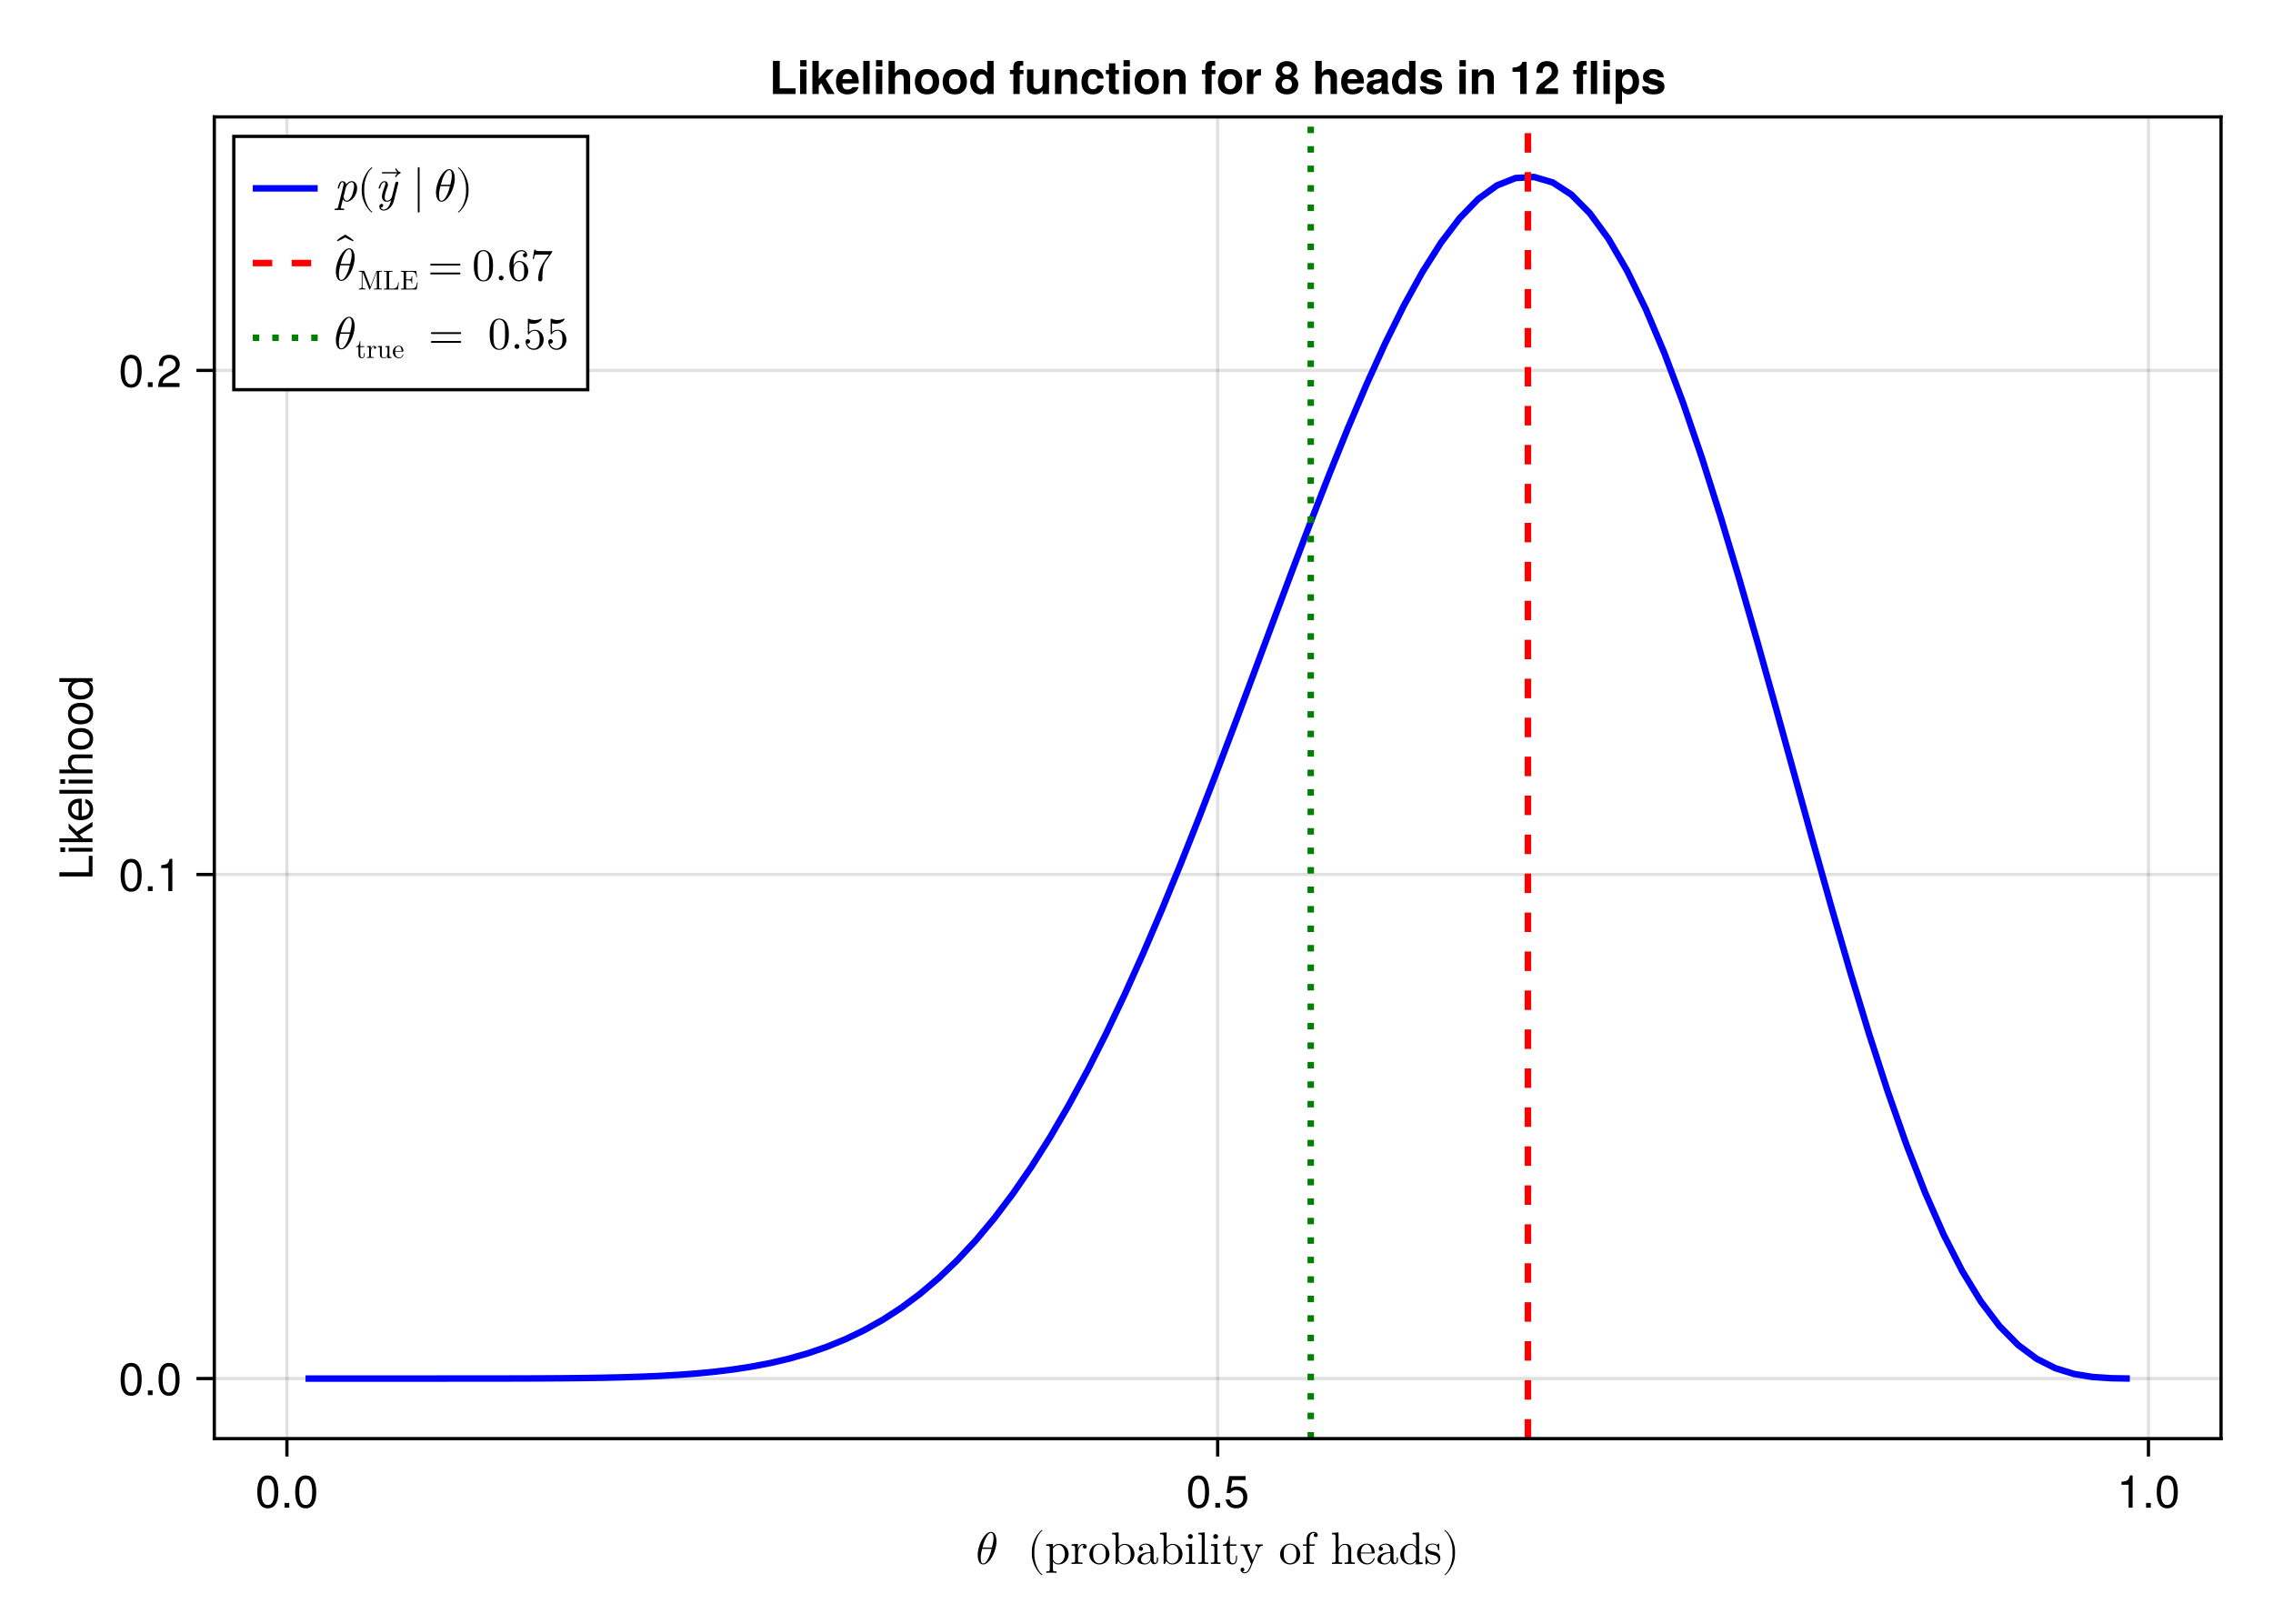 <?xml version="1.0" encoding="UTF-8"?>
<svg xmlns="http://www.w3.org/2000/svg" xmlns:xlink="http://www.w3.org/1999/xlink" width="700" height="500" viewBox="0 0 700 500">
<defs>
<g>
<g id="glyph-0-0-8fb4d150">
<path d="M 6.375 -7 C 6.375 -7.922 6.125 -9.875 4.688 -9.875 C 2.75 -9.875 0.594 -5.922 0.594 -2.719 C 0.594 -1.406 1 0.156 2.266 0.156 C 4.234 0.156 6.375 -3.859 6.375 -7 Z M 5.453 -7.875 C 5.453 -7.188 5.328 -6.469 5 -5.078 L 2.078 -5.078 C 2.312 -5.984 2.594 -7.094 3.156 -8.094 C 3.531 -8.781 4.047 -9.562 4.672 -9.562 C 5.359 -9.562 5.453 -8.672 5.453 -7.875 Z M 4.875 -4.641 C 4.719 -3.984 4.422 -2.797 3.891 -1.797 C 3.406 -0.844 2.875 -0.156 2.266 -0.156 C 1.812 -0.156 1.516 -0.562 1.516 -1.859 C 1.516 -2.453 1.594 -3.266 1.953 -4.641 Z M 4.875 -4.641 "/>
</g>
<g id="glyph-0-1-8fb4d150">
</g>
<g id="glyph-0-2-8fb4d150">
<path d="M 4.641 3.328 C 4.641 3.297 4.625 3.25 4.594 3.219 C 3.141 2.125 2.172 -0.672 2.172 -2.906 L 2.172 -4.094 C 2.172 -6.328 3.141 -9.125 4.594 -10.219 C 4.625 -10.25 4.641 -10.297 4.641 -10.328 C 4.641 -10.406 4.578 -10.469 4.516 -10.469 C 4.484 -10.469 4.453 -10.453 4.422 -10.438 C 2.891 -9.281 1.406 -6.484 1.406 -4.094 L 1.406 -2.906 C 1.406 -0.516 2.891 2.281 4.422 3.438 C 4.453 3.453 4.484 3.469 4.516 3.469 C 4.578 3.469 4.641 3.406 4.641 3.328 Z M 4.641 3.328 "/>
</g>
<g id="glyph-0-3-8fb4d150">
<path d="M 6.766 -1.25 L 6.766 -2.031 L 6.406 -2.031 L 6.406 -1.25 C 6.406 -0.438 6.062 -0.344 5.906 -0.344 C 5.453 -0.344 5.391 -0.984 5.391 -1.047 L 5.391 -3.844 C 5.391 -4.438 5.391 -4.984 4.891 -5.5 C 4.344 -6.047 3.641 -6.266 2.969 -6.266 C 1.812 -6.266 0.859 -5.609 0.859 -4.688 C 0.859 -4.266 1.141 -4.031 1.5 -4.031 C 1.891 -4.031 2.141 -4.312 2.141 -4.672 C 2.141 -4.844 2.078 -5.312 1.422 -5.312 C 1.812 -5.812 2.484 -5.969 2.938 -5.969 C 3.625 -5.969 4.422 -5.422 4.422 -4.172 L 4.422 -3.656 C 3.703 -3.609 2.734 -3.562 1.844 -3.156 C 0.797 -2.672 0.453 -1.953 0.453 -1.328 C 0.453 -0.203 1.812 0.156 2.688 0.156 C 3.609 0.156 4.25 -0.406 4.516 -1.062 C 4.578 -0.5 4.953 0.078 5.609 0.078 C 5.906 0.078 6.766 -0.109 6.766 -1.25 Z M 4.422 -1.953 C 4.422 -0.625 3.422 -0.156 2.781 -0.156 C 2.094 -0.156 1.531 -0.641 1.531 -1.344 C 1.531 -2.109 2.109 -3.281 4.422 -3.359 Z M 4.422 -1.953 "/>
</g>
<g id="glyph-0-4-8fb4d150">
<path d="M 7.297 -3.031 C 7.297 -4.797 5.922 -6.188 4.328 -6.188 C 3.234 -6.188 2.625 -5.531 2.406 -5.281 L 2.406 -9.719 L 0.391 -9.562 L 0.391 -9.125 C 1.375 -9.125 1.484 -9.031 1.484 -8.344 L 1.484 0 L 1.828 0 L 2.344 -0.875 C 2.547 -0.547 3.141 0.156 4.172 0.156 C 5.844 0.156 7.297 -1.219 7.297 -3.031 Z M 6.125 -3.031 C 6.125 -2.516 6.109 -1.688 5.703 -1.047 C 5.406 -0.609 4.875 -0.156 4.109 -0.156 C 3.484 -0.156 2.984 -0.484 2.641 -1.016 C 2.453 -1.297 2.453 -1.344 2.453 -1.594 L 2.453 -4.484 C 2.453 -4.75 2.453 -4.766 2.609 -4.984 C 3.156 -5.766 3.922 -5.875 4.25 -5.875 C 4.891 -5.875 5.391 -5.516 5.719 -4.984 C 6.094 -4.406 6.125 -3.609 6.125 -3.031 Z M 6.125 -3.031 "/>
</g>
<g id="glyph-0-5-8fb4d150">
<path d="M 3.562 0 L 3.562 -0.438 C 2.625 -0.438 2.484 -0.438 2.484 -1.062 L 2.484 -9.719 L 0.469 -9.562 L 0.469 -9.125 C 1.438 -9.125 1.547 -9.031 1.547 -8.344 L 1.547 -1.062 C 1.547 -0.438 1.406 -0.438 0.469 -0.438 L 0.469 0 L 2.016 -0.047 Z M 3.562 0 "/>
</g>
<g id="glyph-0-6-8fb4d150">
<path d="M 7.109 -5.594 L 7.109 -6.031 C 6.797 -6 6.391 -5.984 6.062 -5.984 L 4.844 -6.031 L 4.844 -5.594 C 5.281 -5.594 5.5 -5.344 5.5 -5 C 5.5 -4.859 5.484 -4.828 5.422 -4.656 L 4 -1.219 L 2.453 -4.984 C 2.391 -5.125 2.359 -5.188 2.359 -5.234 C 2.359 -5.594 2.891 -5.594 3.156 -5.594 L 3.156 -6.031 L 1.625 -5.984 C 1.25 -5.984 0.688 -6 0.266 -6.031 L 0.266 -5.594 C 0.938 -5.594 1.203 -5.594 1.406 -5.109 L 3.5 0 L 3.156 0.828 C 2.844 1.594 2.453 2.562 1.547 2.562 C 1.484 2.562 1.156 2.562 0.891 2.312 C 1.328 2.25 1.438 1.953 1.438 1.719 C 1.438 1.359 1.172 1.141 0.859 1.141 C 0.578 1.141 0.266 1.312 0.266 1.734 C 0.266 2.359 0.859 2.875 1.547 2.875 C 2.438 2.875 3.016 2.078 3.344 1.281 L 5.812 -4.703 C 6.172 -5.594 6.891 -5.594 7.109 -5.594 Z M 7.109 -5.594 "/>
</g>
<g id="glyph-0-7-8fb4d150">
<path d="M 5.047 -1.797 C 5.047 -2.531 4.625 -2.953 4.453 -3.125 C 3.984 -3.562 3.438 -3.688 2.859 -3.797 C 2.078 -3.953 1.141 -4.125 1.141 -4.938 C 1.141 -5.438 1.5 -6 2.703 -6 C 4.234 -6 4.312 -4.75 4.344 -4.312 C 4.359 -4.188 4.516 -4.188 4.516 -4.188 C 4.688 -4.188 4.688 -4.25 4.688 -4.516 L 4.688 -5.938 C 4.688 -6.172 4.688 -6.266 4.531 -6.266 C 4.469 -6.266 4.438 -6.266 4.25 -6.109 C 4.219 -6.047 4.078 -5.922 4.016 -5.875 C 3.484 -6.266 2.906 -6.266 2.703 -6.266 C 1 -6.266 0.469 -5.328 0.469 -4.547 C 0.469 -4.062 0.688 -3.672 1.062 -3.359 C 1.516 -3 1.906 -2.906 2.906 -2.719 C 3.219 -2.656 4.375 -2.438 4.375 -1.422 C 4.375 -0.719 3.875 -0.156 2.781 -0.156 C 1.609 -0.156 1.109 -0.953 0.844 -2.141 C 0.797 -2.328 0.781 -2.375 0.641 -2.375 C 0.469 -2.375 0.469 -2.281 0.469 -2.031 L 0.469 -0.188 C 0.469 0.062 0.469 0.156 0.609 0.156 C 0.688 0.156 0.703 0.141 0.969 -0.125 C 1 -0.156 1 -0.188 1.25 -0.453 C 1.859 0.141 2.484 0.156 2.781 0.156 C 4.391 0.156 5.047 -0.781 5.047 -1.797 Z M 5.047 -1.797 "/>
</g>
<g id="glyph-1-0-8fb4d150">
<path d="M 7.297 -3.031 C 7.297 -4.797 5.938 -6.188 4.375 -6.188 C 3.281 -6.188 2.688 -5.578 2.406 -5.266 L 2.406 -6.188 L 0.391 -6.031 L 0.391 -5.594 C 1.391 -5.594 1.484 -5.516 1.484 -4.906 L 1.484 1.656 C 1.484 2.281 1.328 2.281 0.391 2.281 L 0.391 2.719 L 1.953 2.672 L 3.547 2.719 L 3.547 2.281 C 2.609 2.281 2.453 2.281 2.453 1.656 L 2.453 -0.828 C 2.516 -0.609 3.109 0.156 4.172 0.156 C 5.844 0.156 7.297 -1.219 7.297 -3.031 Z M 6.125 -3.031 C 6.125 -1.328 5.156 -0.156 4.109 -0.156 C 3.562 -0.156 3.031 -0.438 2.641 -1.016 C 2.453 -1.297 2.453 -1.312 2.453 -1.594 L 2.453 -4.719 C 2.859 -5.438 3.547 -5.844 4.25 -5.844 C 5.281 -5.844 6.125 -4.609 6.125 -3.031 Z M 6.125 -3.031 "/>
</g>
<g id="glyph-1-1-8fb4d150">
<path d="M 3.453 0 L 3.453 -0.438 C 2.531 -0.438 2.484 -0.5 2.484 -1.047 L 2.484 -6.188 L 0.516 -6.031 L 0.516 -5.594 C 1.422 -5.594 1.547 -5.516 1.547 -4.828 L 1.547 -1.062 C 1.547 -0.438 1.406 -0.438 0.469 -0.438 L 0.469 0 L 2 -0.047 C 2.484 -0.047 2.984 -0.016 3.453 0 Z M 2.688 -8.453 C 2.688 -8.828 2.359 -9.203 1.953 -9.203 C 1.469 -9.203 1.188 -8.812 1.188 -8.453 C 1.188 -8.078 1.516 -7.719 1.938 -7.719 C 2.406 -7.719 2.688 -8.109 2.688 -8.453 Z M 2.688 -8.453 "/>
</g>
<g id="glyph-1-2-8fb4d150">
<path d="M 4.641 -1.734 L 4.641 -2.531 L 4.297 -2.531 L 4.297 -1.766 C 4.297 -0.734 3.875 -0.203 3.359 -0.203 C 2.422 -0.203 2.422 -1.469 2.422 -1.703 L 2.422 -5.594 L 4.422 -5.594 L 4.422 -6.031 L 2.422 -6.031 L 2.422 -8.609 L 2.078 -8.609 C 2.062 -7.469 1.641 -5.969 0.266 -5.906 L 0.266 -5.594 L 1.453 -5.594 L 1.453 -1.734 C 1.453 -0.016 2.766 0.156 3.266 0.156 C 4.25 0.156 4.641 -0.844 4.641 -1.734 Z M 4.641 -1.734 "/>
</g>
<g id="glyph-1-3-8fb4d150">
</g>
<g id="glyph-1-4-8fb4d150">
<path d="M 7.484 0 L 7.484 -0.438 C 6.766 -0.438 6.406 -0.438 6.391 -0.859 L 6.391 -3.531 C 6.391 -4.734 6.391 -5.172 5.969 -5.672 C 5.766 -5.906 5.312 -6.188 4.5 -6.188 C 3.312 -6.188 2.703 -5.344 2.484 -4.844 L 2.469 -4.844 L 2.469 -9.719 L 0.453 -9.562 L 0.453 -9.125 C 1.422 -9.125 1.547 -9.031 1.547 -8.344 L 1.547 -1.062 C 1.547 -0.438 1.391 -0.438 0.453 -0.438 L 0.453 0 L 2.031 -0.047 L 3.594 0 L 3.594 -0.438 C 2.656 -0.438 2.5 -0.438 2.5 -1.062 L 2.5 -3.641 C 2.5 -5.094 3.5 -5.875 4.391 -5.875 C 5.281 -5.875 5.438 -5.125 5.438 -4.328 L 5.438 -1.062 C 5.438 -0.438 5.281 -0.438 4.344 -0.438 L 4.344 0 L 5.922 -0.047 Z M 7.484 0 "/>
</g>
<g id="glyph-1-5-8fb4d150">
<path d="M 7.375 0 L 7.375 -0.438 C 6.391 -0.438 6.281 -0.531 6.281 -1.219 L 6.281 -9.719 L 4.266 -9.562 L 4.266 -9.125 C 5.25 -9.125 5.359 -9.031 5.359 -8.344 L 5.359 -5.312 C 4.953 -5.828 4.359 -6.188 3.594 -6.188 C 1.953 -6.188 0.469 -4.812 0.469 -3.016 C 0.469 -1.234 1.844 0.156 3.438 0.156 C 4.344 0.156 4.969 -0.328 5.312 -0.766 L 5.312 0.156 Z M 5.312 -1.656 C 5.312 -1.406 5.312 -1.375 5.172 -1.141 C 4.75 -0.469 4.109 -0.156 3.516 -0.156 C 2.891 -0.156 2.375 -0.516 2.047 -1.047 C 1.688 -1.625 1.641 -2.422 1.641 -3 C 1.641 -3.516 1.672 -4.359 2.078 -4.984 C 2.359 -5.422 2.891 -5.875 3.656 -5.875 C 4.141 -5.875 4.734 -5.672 5.172 -5.047 C 5.312 -4.797 5.312 -4.781 5.312 -4.516 Z M 5.312 -1.656 "/>
</g>
<g id="glyph-1-6-8fb4d150">
<path d="M 4.031 -2.906 L 4.031 -4.094 C 4.031 -6.484 2.562 -9.281 1.016 -10.438 C 1 -10.453 0.969 -10.469 0.938 -10.469 C 0.875 -10.469 0.797 -10.406 0.797 -10.328 C 0.797 -10.297 0.828 -10.25 0.859 -10.219 C 2.312 -9.125 3.281 -6.328 3.281 -4.094 L 3.281 -2.906 C 3.281 -0.672 2.312 2.125 0.859 3.219 C 0.828 3.25 0.797 3.297 0.797 3.328 C 0.797 3.406 0.875 3.469 0.938 3.469 C 0.969 3.469 1 3.453 1.016 3.438 C 2.562 2.281 4.031 -0.516 4.031 -2.906 Z M 4.031 -2.906 "/>
</g>
<g id="glyph-2-0-8fb4d150">
<path d="M 5.094 -5.328 C 5.094 -5.781 4.656 -6.188 4.062 -6.188 C 3.031 -6.188 2.531 -5.25 2.344 -4.641 L 2.344 -6.188 L 0.391 -6.031 L 0.391 -5.594 C 1.375 -5.594 1.484 -5.5 1.484 -4.812 L 1.484 -1.062 C 1.484 -0.438 1.328 -0.438 0.391 -0.438 L 0.391 0 L 1.984 -0.047 C 2.547 -0.047 3.203 -0.047 3.766 0 L 3.766 -0.438 L 3.469 -0.438 C 2.438 -0.438 2.406 -0.594 2.406 -1.094 L 2.406 -3.25 C 2.406 -4.641 3 -5.875 4.062 -5.875 C 4.156 -5.875 4.188 -5.875 4.219 -5.859 C 4.172 -5.859 3.891 -5.688 3.891 -5.312 C 3.891 -4.922 4.188 -4.719 4.5 -4.719 C 4.75 -4.719 5.094 -4.891 5.094 -5.328 Z M 5.094 -5.328 "/>
</g>
<g id="glyph-2-1-8fb4d150">
<path d="M 6.594 -3 C 6.594 -4.781 5.188 -6.266 3.5 -6.266 C 1.75 -6.266 0.391 -4.75 0.391 -3 C 0.391 -1.188 1.844 0.156 3.484 0.156 C 5.188 0.156 6.594 -1.219 6.594 -3 Z M 5.438 -3.109 C 5.438 -2.609 5.438 -1.844 5.125 -1.234 C 4.812 -0.609 4.203 -0.203 3.5 -0.203 C 2.891 -0.203 2.281 -0.484 1.906 -1.141 C 1.547 -1.75 1.547 -2.609 1.547 -3.109 C 1.547 -3.656 1.547 -4.406 1.891 -5.031 C 2.266 -5.672 2.922 -5.969 3.484 -5.969 C 4.109 -5.969 4.703 -5.656 5.062 -5.047 C 5.438 -4.453 5.438 -3.641 5.438 -3.109 Z M 5.438 -3.109 "/>
</g>
<g id="glyph-2-2-8fb4d150">
<path d="M 7.297 -3.031 C 7.297 -4.797 5.922 -6.188 4.328 -6.188 C 3.234 -6.188 2.625 -5.531 2.406 -5.281 L 2.406 -9.719 L 0.391 -9.562 L 0.391 -9.125 C 1.375 -9.125 1.484 -9.031 1.484 -8.344 L 1.484 0 L 1.828 0 L 2.344 -0.875 C 2.547 -0.547 3.141 0.156 4.172 0.156 C 5.844 0.156 7.297 -1.219 7.297 -3.031 Z M 6.125 -3.031 C 6.125 -2.516 6.109 -1.688 5.703 -1.047 C 5.406 -0.609 4.875 -0.156 4.109 -0.156 C 3.484 -0.156 2.984 -0.484 2.641 -1.016 C 2.453 -1.297 2.453 -1.344 2.453 -1.594 L 2.453 -4.484 C 2.453 -4.75 2.453 -4.766 2.609 -4.984 C 3.156 -5.766 3.922 -5.875 4.25 -5.875 C 4.891 -5.875 5.391 -5.516 5.719 -4.984 C 6.094 -4.406 6.125 -3.609 6.125 -3.031 Z M 6.125 -3.031 "/>
</g>
<g id="glyph-2-3-8fb4d150">
<path d="M 3.453 0 L 3.453 -0.438 C 2.531 -0.438 2.484 -0.5 2.484 -1.047 L 2.484 -6.188 L 0.516 -6.031 L 0.516 -5.594 C 1.422 -5.594 1.547 -5.516 1.547 -4.828 L 1.547 -1.062 C 1.547 -0.438 1.406 -0.438 0.469 -0.438 L 0.469 0 L 2 -0.047 C 2.484 -0.047 2.984 -0.016 3.453 0 Z M 2.688 -8.453 C 2.688 -8.828 2.359 -9.203 1.953 -9.203 C 1.469 -9.203 1.188 -8.812 1.188 -8.453 C 1.188 -8.078 1.516 -7.719 1.938 -7.719 C 2.406 -7.719 2.688 -8.109 2.688 -8.453 Z M 2.688 -8.453 "/>
</g>
<g id="glyph-2-4-8fb4d150">
<path d="M 5 -8.891 C 5 -9.406 4.484 -9.875 3.734 -9.875 C 2.766 -9.875 1.562 -9.125 1.562 -7.641 L 1.562 -6.031 L 0.469 -6.031 L 0.469 -5.594 L 1.562 -5.594 L 1.562 -1.062 C 1.562 -0.438 1.406 -0.438 0.469 -0.438 L 0.469 0 L 2.078 -0.047 C 2.625 -0.047 3.297 -0.047 3.844 0 L 3.844 -0.438 L 3.562 -0.438 C 2.516 -0.438 2.484 -0.594 2.484 -1.094 L 2.484 -5.594 L 4.094 -5.594 L 4.094 -6.031 L 2.453 -6.031 L 2.453 -7.656 C 2.453 -8.891 3.125 -9.562 3.734 -9.562 C 3.781 -9.562 3.984 -9.562 4.203 -9.469 C 4.031 -9.406 3.781 -9.219 3.781 -8.875 C 3.781 -8.547 4 -8.281 4.375 -8.281 C 4.781 -8.281 5 -8.547 5 -8.891 Z M 5 -8.891 "/>
</g>
<g id="glyph-2-5-8fb4d150">
<path d="M 5.812 -1.672 C 5.812 -1.812 5.703 -1.828 5.625 -1.828 C 5.5 -1.828 5.469 -1.75 5.453 -1.641 C 4.953 -0.203 3.703 -0.203 3.562 -0.203 C 2.859 -0.203 2.297 -0.609 1.969 -1.141 C 1.547 -1.812 1.547 -2.734 1.547 -3.234 L 5.453 -3.234 C 5.766 -3.234 5.812 -3.234 5.812 -3.531 C 5.812 -4.906 5.047 -6.266 3.297 -6.266 C 1.688 -6.266 0.391 -4.828 0.391 -3.078 C 0.391 -1.203 1.859 0.156 3.469 0.156 C 5.188 0.156 5.812 -1.406 5.812 -1.672 Z M 4.891 -3.531 L 1.562 -3.531 C 1.656 -5.609 2.828 -5.969 3.297 -5.969 C 4.75 -5.969 4.891 -4.078 4.891 -3.531 Z M 4.891 -3.531 "/>
</g>
<g id="glyph-3-0-8fb4d150">
<path d="M 7.094 -4.781 C 7.094 -1.516 5.953 0.203 3.844 0.203 C 1.719 0.203 0.609 -1.516 0.609 -4.859 C 0.609 -8.188 1.703 -9.922 3.844 -9.922 C 6 -9.922 7.094 -8.219 7.094 -4.781 Z M 5.844 -4.891 C 5.844 -7.547 5.188 -8.828 3.844 -8.828 C 2.516 -8.828 1.859 -7.562 1.859 -4.844 C 1.859 -2.125 2.516 -0.812 3.828 -0.812 C 5.188 -0.812 5.844 -2.078 5.844 -4.891 Z M 5.844 -4.891 "/>
</g>
<g id="glyph-3-1-8fb4d150">
<path d="M 2.672 0 C 2.672 0 1.219 0 1.219 0 C 1.219 0 1.219 -1.453 1.219 -1.453 C 1.219 -1.453 2.672 -1.453 2.672 -1.453 C 2.672 -1.453 2.672 0 2.672 0 Z M 2.672 0 "/>
</g>
<g id="glyph-3-2-8fb4d150">
<path d="M 4.859 0 C 4.859 0 3.625 0 3.625 0 C 3.625 0 3.625 -7.062 3.625 -7.062 C 3.625 -7.062 1.422 -7.062 1.422 -7.062 C 1.422 -7.062 1.422 -7.953 1.422 -7.953 C 3.328 -8.188 3.609 -8.406 4.047 -9.922 C 4.047 -9.922 4.859 -9.922 4.859 -9.922 C 4.859 -9.922 4.859 0 4.859 0 Z M 4.859 0 "/>
</g>
<g id="glyph-4-0-8fb4d150">
<path d="M 7.094 -4.781 C 7.094 -1.516 5.953 0.203 3.844 0.203 C 1.719 0.203 0.609 -1.516 0.609 -4.859 C 0.609 -8.188 1.703 -9.922 3.844 -9.922 C 6 -9.922 7.094 -8.219 7.094 -4.781 Z M 5.844 -4.891 C 5.844 -7.547 5.188 -8.828 3.844 -8.828 C 2.516 -8.828 1.859 -7.562 1.859 -4.844 C 1.859 -2.125 2.516 -0.812 3.828 -0.812 C 5.188 -0.812 5.844 -2.078 5.844 -4.891 Z M 5.844 -4.891 "/>
</g>
<g id="glyph-4-1-8fb4d150">
<path d="M 2.672 0 C 2.672 0 1.219 0 1.219 0 C 1.219 0 1.219 -1.453 1.219 -1.453 C 1.219 -1.453 2.672 -1.453 2.672 -1.453 C 2.672 -1.453 2.672 0 2.672 0 Z M 2.672 0 "/>
</g>
<g id="glyph-5-0-8fb4d150">
<path d="M 7.094 -4.781 C 7.094 -1.516 5.953 0.203 3.844 0.203 C 1.719 0.203 0.609 -1.516 0.609 -4.859 C 0.609 -8.188 1.703 -9.922 3.844 -9.922 C 6 -9.922 7.094 -8.219 7.094 -4.781 Z M 5.844 -4.891 C 5.844 -7.547 5.188 -8.828 3.844 -8.828 C 2.516 -8.828 1.859 -7.562 1.859 -4.844 C 1.859 -2.125 2.516 -0.812 3.828 -0.812 C 5.188 -0.812 5.844 -2.078 5.844 -4.891 Z M 5.844 -4.891 "/>
</g>
<g id="glyph-5-1-8fb4d150">
<path d="M 2.672 0 C 2.672 0 1.219 0 1.219 0 C 1.219 0 1.219 -1.453 1.219 -1.453 C 1.219 -1.453 2.672 -1.453 2.672 -1.453 C 2.672 -1.453 2.672 0 2.672 0 Z M 2.672 0 "/>
</g>
<g id="glyph-5-2-8fb4d150">
<path d="M 4.859 0 C 4.859 0 3.625 0 3.625 0 C 3.625 0 3.625 -7.062 3.625 -7.062 C 3.625 -7.062 1.422 -7.062 1.422 -7.062 C 1.422 -7.062 1.422 -7.953 1.422 -7.953 C 3.328 -8.188 3.609 -8.406 4.047 -9.922 C 4.047 -9.922 4.859 -9.922 4.859 -9.922 C 4.859 -9.922 4.859 0 4.859 0 Z M 4.859 0 "/>
</g>
<g id="glyph-6-0-8fb4d150">
<path d="M 7.188 -3.297 C 7.188 -1.188 5.781 0.203 3.781 0.203 C 2.016 0.203 0.891 -0.578 0.484 -2.547 C 0.484 -2.547 1.719 -2.547 1.719 -2.547 C 2.016 -1.422 2.672 -0.875 3.75 -0.875 C 5.094 -0.875 5.922 -1.688 5.922 -3.125 C 5.922 -4.594 5.078 -5.453 3.75 -5.453 C 2.984 -5.453 2.5 -5.203 1.938 -4.516 C 1.938 -4.516 0.797 -4.516 0.797 -4.516 C 0.797 -4.516 1.547 -9.719 1.547 -9.719 C 1.547 -9.719 6.656 -9.719 6.656 -9.719 C 6.656 -9.719 6.656 -8.5 6.656 -8.5 C 6.656 -8.5 2.531 -8.5 2.531 -8.5 C 2.531 -8.5 2.141 -5.938 2.141 -5.938 C 2.719 -6.359 3.281 -6.531 3.969 -6.531 C 5.875 -6.531 7.188 -5.25 7.188 -3.297 Z M 7.188 -3.297 "/>
</g>
<g id="glyph-7-0-8fb4d150">
<path d="M 0 -7.469 C 0 -7.469 0 -1.125 0 -1.125 C 0 -1.125 -10.203 -1.125 -10.203 -1.125 C -10.203 -1.125 -10.203 -2.422 -10.203 -2.422 C -10.203 -2.422 -1.141 -2.422 -1.141 -2.422 C -1.141 -2.422 -1.141 -7.469 -1.141 -7.469 C -1.141 -7.469 0 -7.469 0 -7.469 Z M 0 -7.469 "/>
</g>
<g id="glyph-8-0-8fb4d150">
<path d="M 0 -2.141 C 0 -2.141 0 -0.984 0 -0.984 C 0 -0.984 -7.344 -0.984 -7.344 -0.984 C -7.344 -0.984 -7.344 -2.141 -7.344 -2.141 C -7.344 -2.141 0 -2.141 0 -2.141 Z M -8.438 -2.297 C -8.438 -2.297 -8.438 -0.844 -8.438 -0.844 C -8.438 -0.844 -9.891 -0.844 -9.891 -0.844 C -9.891 -0.844 -9.891 -2.297 -9.891 -2.297 C -9.891 -2.297 -8.438 -2.297 -8.438 -2.297 Z M -8.438 -2.297 "/>
</g>
<g id="glyph-9-0-8fb4d150">
<path d="M 0 -7.031 C 0 -7.031 0 -5.594 0 -5.594 C 0 -5.594 -3.969 -3.109 -3.969 -3.109 C -3.969 -3.109 -2.859 -1.969 -2.859 -1.969 C -2.859 -1.969 0 -1.969 0 -1.969 C 0 -1.969 0 -0.812 0 -0.812 C 0 -0.812 -10.203 -0.812 -10.203 -0.812 C -10.203 -0.812 -10.203 -1.969 -10.203 -1.969 C -10.203 -1.969 -4.234 -1.969 -4.234 -1.969 C -4.234 -1.969 -7.344 -5.078 -7.344 -5.078 C -7.344 -5.078 -7.344 -6.578 -7.344 -6.578 C -7.344 -6.578 -4.797 -4.031 -4.797 -4.031 C -4.797 -4.031 0 -7.031 0 -7.031 Z M 0 -7.031 "/>
</g>
<g id="glyph-9-1-8fb4d150">
<path d="M -3.328 -7.188 C -3.328 -7.188 -3.328 -1.781 -3.328 -1.781 C -1.656 -1.812 -0.875 -2.719 -0.875 -3.938 C -0.875 -4.875 -1.266 -5.531 -2.219 -5.859 C -2.219 -5.859 -2.219 -7.031 -2.219 -7.031 C -0.734 -6.734 0.203 -5.578 0.203 -3.891 C 0.203 -1.828 -1.219 -0.562 -3.625 -0.562 C -6.031 -0.562 -7.547 -1.875 -7.547 -3.922 C -7.547 -5.297 -6.812 -6.406 -5.609 -6.891 C -5.062 -7.094 -4.391 -7.188 -3.328 -7.188 Z M -4.375 -5.938 C -5.516 -5.938 -6.469 -5.047 -6.469 -3.906 C -6.469 -2.734 -5.594 -1.906 -4.281 -1.812 C -4.281 -1.812 -4.281 -5.922 -4.281 -5.922 C -4.312 -5.938 -4.375 -5.938 -4.375 -5.938 Z M -4.375 -5.938 "/>
</g>
<g id="glyph-9-2-8fb4d150">
<path d="M 0 -2.109 C 0 -2.109 0 -0.953 0 -0.953 C 0 -0.953 -10.203 -0.953 -10.203 -0.953 C -10.203 -0.953 -10.203 -2.109 -10.203 -2.109 C -10.203 -2.109 0 -2.109 0 -2.109 Z M 0 -2.109 "/>
</g>
<g id="glyph-9-3-8fb4d150">
<path d="M 0 -2.141 C 0 -2.141 0 -0.984 0 -0.984 C 0 -0.984 -7.344 -0.984 -7.344 -0.984 C -7.344 -0.984 -7.344 -2.141 -7.344 -2.141 C -7.344 -2.141 0 -2.141 0 -2.141 Z M -8.438 -2.297 C -8.438 -2.297 -8.438 -0.844 -8.438 -0.844 C -8.438 -0.844 -9.891 -0.844 -9.891 -0.844 C -9.891 -0.844 -9.891 -2.297 -9.891 -2.297 C -9.891 -2.297 -8.438 -2.297 -8.438 -2.297 Z M -8.438 -2.297 "/>
</g>
<g id="glyph-9-4-8fb4d150">
<path d="M 0 -6.797 C 0 -6.797 0 -5.641 0 -5.641 C 0 -5.641 -5.078 -5.641 -5.078 -5.641 C -6.047 -5.641 -6.531 -4.953 -6.531 -4.125 C -6.531 -2.922 -5.547 -2.141 -4.047 -2.141 C -4.047 -2.141 0 -2.141 0 -2.141 C 0 -2.141 0 -0.984 0 -0.984 C 0 -0.984 -10.203 -0.984 -10.203 -0.984 C -10.203 -0.984 -10.203 -2.141 -10.203 -2.141 C -10.203 -2.141 -6.328 -2.141 -6.328 -2.141 C -7.219 -2.828 -7.547 -3.453 -7.547 -4.5 C -7.547 -5.922 -6.781 -6.797 -5.547 -6.797 C -5.547 -6.797 0 -6.797 0 -6.797 Z M 0 -6.797 "/>
</g>
<g id="glyph-9-5-8fb4d150">
<path d="M -3.609 -7.141 C -1.203 -7.141 0.203 -5.875 0.203 -3.828 C 0.203 -1.734 -1.203 -0.5 -3.672 -0.5 C -6.125 -0.5 -7.547 -1.75 -7.547 -3.812 C -7.547 -5.922 -6.141 -7.141 -3.609 -7.141 Z M -3.625 -5.922 C -5.453 -5.922 -6.469 -5.141 -6.469 -3.828 C -6.469 -2.516 -5.438 -1.719 -3.672 -1.719 C -1.891 -1.719 -0.875 -2.516 -0.875 -3.828 C -0.875 -5.109 -1.906 -5.922 -3.625 -5.922 Z M -3.625 -5.922 "/>
</g>
<g id="glyph-9-6-8fb4d150">
<path d="M 0 -6.938 C 0 -6.938 0 -5.891 0 -5.891 C 0 -5.891 -1.078 -5.891 -1.078 -5.891 C -0.172 -5.266 0.203 -4.562 0.203 -3.562 C 0.203 -1.578 -1.266 -0.359 -3.734 -0.359 C -6.078 -0.359 -7.547 -1.609 -7.547 -3.516 C -7.547 -4.5 -7.156 -5.281 -6.406 -5.766 C -6.406 -5.766 -10.203 -5.766 -10.203 -5.766 C -10.203 -5.766 -10.203 -6.938 -10.203 -6.938 C -10.203 -6.938 0 -6.938 0 -6.938 Z M -3.641 -5.766 C -5.328 -5.766 -6.453 -4.969 -6.453 -3.703 C -6.453 -2.438 -5.375 -1.578 -3.672 -1.578 C -1.953 -1.578 -0.875 -2.438 -0.875 -3.719 C -0.875 -4.953 -1.953 -5.766 -3.641 -5.766 Z M -3.641 -5.766 "/>
</g>
<g id="glyph-10-0-8fb4d150">
<path d="M -3.609 -7.141 C -1.203 -7.141 0.203 -5.875 0.203 -3.828 C 0.203 -1.734 -1.203 -0.5 -3.672 -0.5 C -6.125 -0.5 -7.547 -1.75 -7.547 -3.812 C -7.547 -5.922 -6.141 -7.141 -3.609 -7.141 Z M -3.625 -5.922 C -5.453 -5.922 -6.469 -5.141 -6.469 -3.828 C -6.469 -2.516 -5.438 -1.719 -3.672 -1.719 C -1.891 -1.719 -0.875 -2.516 -0.875 -3.828 C -0.875 -5.109 -1.906 -5.922 -3.625 -5.922 Z M -3.625 -5.922 "/>
</g>
<g id="glyph-11-0-8fb4d150">
<path d="M 7.094 -4.781 C 7.094 -1.516 5.953 0.203 3.844 0.203 C 1.719 0.203 0.609 -1.516 0.609 -4.859 C 0.609 -8.188 1.703 -9.922 3.844 -9.922 C 6 -9.922 7.094 -8.219 7.094 -4.781 Z M 5.844 -4.891 C 5.844 -7.547 5.188 -8.828 3.844 -8.828 C 2.516 -8.828 1.859 -7.562 1.859 -4.844 C 1.859 -2.125 2.516 -0.812 3.828 -0.812 C 5.188 -0.812 5.844 -2.078 5.844 -4.891 Z M 5.844 -4.891 "/>
</g>
<g id="glyph-11-1-8fb4d150">
<path d="M 7.156 -7.016 C 7.156 -5.797 6.438 -4.766 5.047 -4.016 C 5.047 -4.016 3.656 -3.266 3.656 -3.266 C 2.438 -2.547 1.984 -2.031 1.859 -1.219 C 1.859 -1.219 7.078 -1.219 7.078 -1.219 C 7.078 -1.219 7.078 0 7.078 0 C 7.078 0 0.469 0 0.469 0 C 0.594 -2.188 1.188 -3.125 3.266 -4.297 C 3.266 -4.297 4.547 -5.031 4.547 -5.031 C 5.438 -5.531 5.891 -6.203 5.891 -6.984 C 5.891 -8.047 5.047 -8.844 3.938 -8.844 C 2.719 -8.844 2.031 -8.141 1.938 -6.484 C 1.938 -6.484 0.703 -6.484 0.703 -6.484 C 0.766 -8.891 1.953 -9.922 3.969 -9.922 C 5.859 -9.922 7.156 -8.688 7.156 -7.016 Z M 7.156 -7.016 "/>
</g>
<g id="glyph-12-0-8fb4d150">
<path d="M 2.672 0 C 2.672 0 1.219 0 1.219 0 C 1.219 0 1.219 -1.453 1.219 -1.453 C 1.219 -1.453 2.672 -1.453 2.672 -1.453 C 2.672 -1.453 2.672 0 2.672 0 Z M 2.672 0 "/>
</g>
<g id="glyph-13-0-8fb4d150">
<path d="M 8.109 0 C 8.109 0 1.125 0 1.125 0 C 1.125 0 1.125 -10.203 1.125 -10.203 C 1.125 -10.203 3.219 -10.203 3.219 -10.203 C 3.219 -10.203 3.219 -1.75 3.219 -1.75 C 3.219 -1.75 8.109 -1.75 8.109 -1.75 C 8.109 -1.75 8.109 0 8.109 0 Z M 8.109 0 "/>
</g>
<g id="glyph-13-1-8fb4d150">
<path d="M 2.891 0 C 2.891 0 0.938 0 0.938 0 C 0.938 0 0.938 -7.562 0.938 -7.562 C 0.938 -7.562 2.891 -7.562 2.891 -7.562 C 2.891 -7.562 2.891 0 2.891 0 Z M 2.922 -8.469 C 2.922 -8.469 0.969 -8.469 0.969 -8.469 C 0.969 -8.469 0.969 -10.438 0.969 -10.438 C 0.969 -10.438 2.922 -10.438 2.922 -10.438 C 2.922 -10.438 2.922 -8.469 2.922 -8.469 Z M 2.922 -8.469 "/>
</g>
<g id="glyph-13-2-8fb4d150">
<path d="M 7.672 0 C 7.672 0 5.375 0 5.375 0 C 5.375 0 3.562 -3.328 3.562 -3.328 C 3.562 -3.328 2.781 -2.484 2.781 -2.484 C 2.781 -2.484 2.781 0 2.781 0 C 2.781 0 0.828 0 0.828 0 C 0.828 0 0.828 -10.203 0.828 -10.203 C 0.828 -10.203 2.781 -10.203 2.781 -10.203 C 2.781 -10.203 2.781 -4.625 2.781 -4.625 C 2.781 -4.625 5.266 -7.562 5.266 -7.562 C 5.266 -7.562 7.484 -7.562 7.484 -7.562 C 7.484 -7.562 4.906 -4.703 4.906 -4.703 C 4.906 -4.703 7.672 0 7.672 0 Z M 7.672 0 "/>
</g>
<g id="glyph-13-3-8fb4d150">
<path d="M 7.344 -3.5 C 7.344 -3.5 7.344 -3.266 7.344 -3.266 C 7.344 -3.266 2.266 -3.266 2.266 -3.266 C 2.328 -1.797 2.906 -1.375 3.844 -1.375 C 4.547 -1.375 5.172 -1.578 5.328 -2.125 C 5.328 -2.125 7.266 -2.125 7.266 -2.125 C 6.828 -0.641 5.453 0.125 3.766 0.125 C 1.625 0.125 0.312 -1.266 0.312 -3.688 C 0.312 -6.219 1.641 -7.688 3.812 -7.688 C 6.031 -7.688 7.344 -6.109 7.344 -3.5 Z M 5.312 -4.562 C 5.203 -5.641 4.625 -6.188 3.781 -6.188 C 2.906 -6.188 2.422 -5.609 2.297 -4.562 C 2.297 -4.562 5.312 -4.562 5.312 -4.562 Z M 5.312 -4.562 "/>
</g>
<g id="glyph-13-4-8fb4d150">
<path d="M 7.578 0 C 7.578 0 5.609 0 5.609 0 C 5.609 0 5.609 -4.625 5.609 -4.625 C 5.609 -5.641 5.109 -6.016 4.406 -6.016 C 3.531 -6.016 2.891 -5.406 2.891 -4.531 C 2.891 -4.531 2.891 0 2.891 0 C 2.891 0 0.938 0 0.938 0 C 0.938 0 0.938 -10.203 0.938 -10.203 C 0.938 -10.203 2.891 -10.203 2.891 -10.203 C 2.891 -10.203 2.891 -6.469 2.891 -6.469 C 3.438 -7.297 4.141 -7.688 5.109 -7.688 C 6.531 -7.688 7.578 -6.828 7.578 -5.062 C 7.578 -5.062 7.578 0 7.578 0 Z M 7.578 0 "/>
</g>
<g id="glyph-13-5-8fb4d150">
<path d="M 7.969 -3.719 C 7.969 -1.297 6.531 0.125 4.234 0.125 C 1.906 0.125 0.484 -1.281 0.484 -3.781 C 0.484 -6.266 1.906 -7.688 4.219 -7.688 C 6.578 -7.688 7.969 -6.281 7.969 -3.719 Z M 6 -3.75 C 6 -5.234 5.312 -6.109 4.234 -6.109 C 3.156 -6.109 2.453 -5.219 2.453 -3.781 C 2.453 -2.344 3.156 -1.453 4.234 -1.453 C 5.281 -1.453 6 -2.344 6 -3.75 Z M 6 -3.75 "/>
</g>
<g id="glyph-13-6-8fb4d150">
<path d="M 7.625 0 C 7.625 0 5.672 0 5.672 0 C 5.672 0 5.672 -0.875 5.672 -0.875 C 5.188 -0.219 4.516 0.125 3.578 0.125 C 1.578 0.125 0.406 -1.625 0.406 -3.766 C 0.406 -6.047 1.781 -7.688 3.578 -7.688 C 4.516 -7.688 5.188 -7.344 5.672 -6.578 C 5.672 -6.578 5.672 -10.203 5.672 -10.203 C 5.672 -10.203 7.625 -10.203 7.625 -10.203 C 7.625 -10.203 7.625 0 7.625 0 Z M 5.672 -3.734 C 5.672 -5.188 5.016 -6.047 4.016 -6.047 C 3.031 -6.047 2.359 -5.172 2.359 -3.766 C 2.359 -2.375 3.031 -1.516 4.016 -1.516 C 5 -1.516 5.672 -2.359 5.672 -3.734 Z M 5.672 -3.734 "/>
</g>
<g id="glyph-13-7-8fb4d150">
</g>
<g id="glyph-13-8-8fb4d150">
<path d="M 4.375 -6.109 C 4.375 -6.109 3.219 -6.109 3.219 -6.109 C 3.219 -6.109 3.219 0 3.219 0 C 3.219 0 1.266 0 1.266 0 C 1.266 0 1.266 -6.109 1.266 -6.109 C 1.266 -6.109 0.203 -6.109 0.203 -6.109 C 0.203 -6.109 0.203 -7.406 0.203 -7.406 C 0.203 -7.406 1.266 -7.406 1.266 -7.406 C 1.266 -7.406 1.266 -8.312 1.266 -8.312 C 1.266 -9.594 1.891 -10.203 3.188 -10.203 C 3.453 -10.203 3.953 -10.188 4.312 -10.156 C 4.312 -10.156 4.312 -8.688 4.312 -8.688 C 4.141 -8.719 3.922 -8.734 3.75 -8.734 C 3.391 -8.734 3.219 -8.547 3.219 -8.141 C 3.219 -8.141 3.219 -7.406 3.219 -7.406 C 3.219 -7.406 4.375 -7.406 4.375 -7.406 C 4.375 -7.406 4.375 -6.109 4.375 -6.109 Z M 4.375 -6.109 "/>
</g>
<g id="glyph-13-9-8fb4d150">
<path d="M 7.641 0 C 7.641 0 5.688 0 5.688 0 C 5.688 0 5.688 -4.656 5.688 -4.656 C 5.688 -5.562 5.266 -6.016 4.422 -6.016 C 3.469 -6.016 2.844 -5.438 2.844 -4.531 C 2.844 -4.531 2.844 0 2.844 0 C 2.844 0 0.875 0 0.875 0 C 0.875 0 0.875 -7.562 0.875 -7.562 C 0.875 -7.562 2.844 -7.562 2.844 -7.562 C 2.844 -7.562 2.844 -6.469 2.844 -6.469 C 3.406 -7.312 4.094 -7.688 5.109 -7.688 C 6.719 -7.688 7.641 -6.734 7.641 -5.062 C 7.641 -5.062 7.641 0 7.641 0 Z M 7.641 0 "/>
</g>
<g id="glyph-13-10-8fb4d150">
<path d="M 7.312 -2.625 C 7.125 -1.016 5.859 0.125 4.016 0.125 C 1.781 0.125 0.469 -1.234 0.469 -3.719 C 0.469 -6.297 1.797 -7.688 4.047 -7.688 C 5.938 -7.688 7.172 -6.578 7.312 -4.734 C 7.312 -4.734 5.438 -4.734 5.438 -4.734 C 5.203 -5.719 4.828 -6.109 4.031 -6.109 C 2.797 -6.109 2.438 -5.109 2.438 -3.719 C 2.438 -2.25 3.031 -1.453 4.031 -1.453 C 4.781 -1.453 5.188 -1.828 5.438 -2.625 C 5.438 -2.625 7.312 -2.625 7.312 -2.625 Z M 7.312 -2.625 "/>
</g>
<g id="glyph-13-11-8fb4d150">
<path d="M 5.188 -5.688 C 4.906 -5.719 4.781 -5.734 4.562 -5.734 C 3.422 -5.734 2.844 -5.172 2.844 -4.016 C 2.844 -4.016 2.844 0 2.844 0 C 2.844 0 0.875 0 0.875 0 C 0.875 0 0.875 -7.562 0.875 -7.562 C 0.875 -7.562 2.844 -7.562 2.844 -7.562 C 2.844 -7.562 2.844 -6.078 2.844 -6.078 C 3.266 -7.094 4.047 -7.688 4.938 -7.688 C 5 -7.688 5.062 -7.688 5.188 -7.672 C 5.188 -7.672 5.188 -5.688 5.188 -5.688 Z M 5.188 -5.688 "/>
</g>
<g id="glyph-13-12-8fb4d150">
<path d="M 7.344 0 C 7.344 0 5.203 0 5.203 0 C 5.031 -0.219 4.984 -0.562 4.984 -0.953 C 4.297 -0.234 3.531 0.125 2.688 0.125 C 1.422 0.125 0.391 -0.578 0.391 -2.047 C 0.391 -3.422 1.125 -4.062 2.625 -4.328 C 2.625 -4.328 3.406 -4.469 3.406 -4.469 C 4.375 -4.641 4.969 -4.547 4.969 -5.344 C 4.969 -5.859 4.594 -6.109 3.844 -6.109 C 2.875 -6.109 2.547 -5.859 2.453 -5.062 C 2.453 -5.062 0.562 -5.062 0.562 -5.062 C 0.688 -6.812 1.75 -7.688 3.797 -7.688 C 5.844 -7.688 6.891 -6.906 6.891 -5.359 C 6.891 -5.359 6.891 -1.156 6.891 -1.156 C 6.891 -0.766 6.984 -0.562 7.344 -0.234 C 7.344 -0.234 7.344 0 7.344 0 Z M 4.969 -3.234 C 4.969 -3.234 4.969 -3.562 4.969 -3.562 C 4.75 -3.453 4.656 -3.438 4.141 -3.328 C 4.141 -3.328 3.469 -3.203 3.469 -3.203 C 2.656 -3.047 2.359 -2.844 2.359 -2.266 C 2.359 -1.703 2.766 -1.453 3.422 -1.453 C 4.406 -1.453 4.969 -2.094 4.969 -3.234 Z M 4.969 -3.234 "/>
</g>
<g id="glyph-13-13-8fb4d150">
<path d="M 5.297 0 C 5.297 0 3.328 0 3.328 0 C 3.328 0 3.328 -6.844 3.328 -6.844 C 3.328 -6.844 0.953 -6.844 0.953 -6.844 C 0.953 -6.844 0.953 -8.141 0.953 -8.141 C 2.656 -8.141 3.688 -8.75 3.984 -9.922 C 3.984 -9.922 5.297 -9.922 5.297 -9.922 C 5.297 -9.922 5.297 0 5.297 0 Z M 5.297 0 "/>
</g>
<g id="glyph-14-0-8fb4d150">
<path d="M 2.891 0 C 2.891 0 0.938 0 0.938 0 C 0.938 0 0.938 -10.203 0.938 -10.203 C 0.938 -10.203 2.891 -10.203 2.891 -10.203 C 2.891 -10.203 2.891 0 2.891 0 Z M 2.891 0 "/>
</g>
<g id="glyph-14-1-8fb4d150">
<path d="M 4.219 0 C 3.859 0.016 3.516 0.062 3.078 0.062 C 1.797 0.062 1.156 -0.438 1.156 -1.625 C 1.156 -1.625 1.156 -6.109 1.156 -6.109 C 1.156 -6.109 0.203 -6.109 0.203 -6.109 C 0.203 -6.109 0.203 -7.406 0.203 -7.406 C 0.203 -7.406 1.156 -7.406 1.156 -7.406 C 1.156 -7.406 1.156 -9.438 1.156 -9.438 C 1.156 -9.438 3.125 -9.438 3.125 -9.438 C 3.125 -9.438 3.125 -7.406 3.125 -7.406 C 3.125 -7.406 4.219 -7.406 4.219 -7.406 C 4.219 -7.406 4.219 -6.109 4.219 -6.109 C 4.219 -6.109 3.125 -6.109 3.125 -6.109 C 3.125 -6.109 3.125 -2.156 3.125 -2.156 C 3.125 -1.484 3.25 -1.328 3.766 -1.328 C 3.906 -1.328 4.016 -1.344 4.219 -1.375 C 4.219 -1.375 4.219 0 4.219 0 Z M 4.219 0 "/>
</g>
<g id="glyph-14-2-8fb4d150">
</g>
<g id="glyph-14-3-8fb4d150">
<path d="M 7.344 -2.953 C 7.344 -1.078 5.906 0.125 3.844 0.125 C 1.75 0.125 0.312 -1.078 0.312 -2.953 C 0.312 -4.125 0.781 -4.781 1.938 -5.406 C 1.031 -5.875 0.641 -6.484 0.641 -7.438 C 0.641 -9 1.984 -10.141 3.844 -10.141 C 5.672 -10.141 7.016 -9 7.016 -7.453 C 7.016 -6.469 6.609 -5.875 5.719 -5.406 C 6.875 -4.781 7.344 -4.125 7.344 -2.953 Z M 5.312 -7.25 C 5.312 -8.016 4.734 -8.547 3.844 -8.547 C 2.969 -8.547 2.359 -8.016 2.359 -7.266 C 2.359 -6.5 2.984 -5.953 3.844 -5.953 C 4.703 -5.953 5.312 -6.5 5.312 -7.25 Z M 5.391 -3.031 C 5.391 -4.078 4.781 -4.625 3.828 -4.625 C 2.891 -4.625 2.266 -4.078 2.266 -3.062 C 2.266 -2.094 2.875 -1.547 3.828 -1.547 C 4.781 -1.547 5.391 -2.094 5.391 -3.031 Z M 5.391 -3.031 "/>
</g>
<g id="glyph-14-4-8fb4d150">
<path d="M 7.281 -2.234 C 7.281 -0.719 6.109 0.125 3.969 0.125 C 1.688 0.125 0.469 -0.734 0.406 -2.391 C 0.406 -2.391 2.328 -2.391 2.328 -2.391 C 2.484 -1.578 2.969 -1.406 3.859 -1.406 C 4.781 -1.406 5.312 -1.594 5.312 -2.062 C 5.312 -2.266 5.156 -2.422 4.656 -2.578 C 4.656 -2.578 2.328 -3.297 2.328 -3.297 C 0.922 -3.734 0.672 -4.234 0.672 -5.172 C 0.672 -6.719 1.859 -7.688 3.781 -7.688 C 5.812 -7.688 7.047 -6.719 7.062 -5.125 C 7.062 -5.125 5.188 -5.125 5.188 -5.125 C 5.172 -5.812 4.703 -6.141 3.766 -6.141 C 3.078 -6.141 2.625 -5.859 2.625 -5.453 C 2.625 -5.141 2.766 -5.016 3.312 -4.859 C 3.312 -4.859 5.797 -4.141 5.797 -4.141 C 6.797 -3.844 7.281 -3.203 7.281 -2.344 C 7.281 -2.344 7.281 -2.234 7.281 -2.234 Z M 7.281 -2.234 "/>
</g>
<g id="glyph-14-5-8fb4d150">
<path d="M 2.891 0 C 2.891 0 0.938 0 0.938 0 C 0.938 0 0.938 -7.562 0.938 -7.562 C 0.938 -7.562 2.891 -7.562 2.891 -7.562 C 2.891 -7.562 2.891 0 2.891 0 Z M 2.922 -8.469 C 2.922 -8.469 0.969 -8.469 0.969 -8.469 C 0.969 -8.469 0.969 -10.438 0.969 -10.438 C 0.969 -10.438 2.922 -10.438 2.922 -10.438 C 2.922 -10.438 2.922 -8.469 2.922 -8.469 Z M 2.922 -8.469 "/>
</g>
<g id="glyph-15-0-8fb4d150">
<path d="M 7.969 -3.719 C 7.969 -1.297 6.531 0.125 4.234 0.125 C 1.906 0.125 0.484 -1.281 0.484 -3.781 C 0.484 -6.266 1.906 -7.688 4.219 -7.688 C 6.578 -7.688 7.969 -6.281 7.969 -3.719 Z M 6 -3.75 C 6 -5.234 5.312 -6.109 4.234 -6.109 C 3.156 -6.109 2.453 -5.219 2.453 -3.781 C 2.453 -2.344 3.156 -1.453 4.234 -1.453 C 5.281 -1.453 6 -2.344 6 -3.75 Z M 6 -3.75 "/>
</g>
<g id="glyph-15-1-8fb4d150">
<path d="M 7.578 0 C 7.578 0 5.609 0 5.609 0 C 5.609 0 5.609 -1 5.609 -1 C 5.047 -0.25 4.375 0.125 3.344 0.125 C 1.734 0.125 0.812 -0.828 0.812 -2.484 C 0.812 -2.484 0.812 -7.562 0.812 -7.562 C 0.812 -7.562 2.766 -7.562 2.766 -7.562 C 2.766 -7.562 2.766 -2.891 2.766 -2.891 C 2.766 -1.984 3.188 -1.547 4.031 -1.547 C 4.984 -1.547 5.609 -2.125 5.609 -3.031 C 5.609 -3.031 5.609 -7.562 5.609 -7.562 C 5.609 -7.562 7.578 -7.562 7.578 -7.562 C 7.578 -7.562 7.578 0 7.578 0 Z M 7.578 0 "/>
</g>
<g id="glyph-15-2-8fb4d150">
<path d="M 2.891 0 C 2.891 0 0.938 0 0.938 0 C 0.938 0 0.938 -7.562 0.938 -7.562 C 0.938 -7.562 2.891 -7.562 2.891 -7.562 C 2.891 -7.562 2.891 0 2.891 0 Z M 2.922 -8.469 C 2.922 -8.469 0.969 -8.469 0.969 -8.469 C 0.969 -8.469 0.969 -10.438 0.969 -10.438 C 0.969 -10.438 2.922 -10.438 2.922 -10.438 C 2.922 -10.438 2.922 -8.469 2.922 -8.469 Z M 2.922 -8.469 "/>
</g>
<g id="glyph-15-3-8fb4d150">
<path d="M 7.641 0 C 7.641 0 5.688 0 5.688 0 C 5.688 0 5.688 -4.656 5.688 -4.656 C 5.688 -5.562 5.266 -6.016 4.422 -6.016 C 3.469 -6.016 2.844 -5.438 2.844 -4.531 C 2.844 -4.531 2.844 0 2.844 0 C 2.844 0 0.875 0 0.875 0 C 0.875 0 0.875 -7.562 0.875 -7.562 C 0.875 -7.562 2.844 -7.562 2.844 -7.562 C 2.844 -7.562 2.844 -6.469 2.844 -6.469 C 3.406 -7.312 4.094 -7.688 5.109 -7.688 C 6.719 -7.688 7.641 -6.734 7.641 -5.062 C 7.641 -5.062 7.641 0 7.641 0 Z M 7.641 0 "/>
</g>
<g id="glyph-15-4-8fb4d150">
</g>
<g id="glyph-15-5-8fb4d150">
<path d="M 7.344 -3.5 C 7.344 -3.5 7.344 -3.266 7.344 -3.266 C 7.344 -3.266 2.266 -3.266 2.266 -3.266 C 2.328 -1.797 2.906 -1.375 3.844 -1.375 C 4.547 -1.375 5.172 -1.578 5.328 -2.125 C 5.328 -2.125 7.266 -2.125 7.266 -2.125 C 6.828 -0.641 5.453 0.125 3.766 0.125 C 1.625 0.125 0.312 -1.266 0.312 -3.688 C 0.312 -6.219 1.641 -7.688 3.812 -7.688 C 6.031 -7.688 7.344 -6.109 7.344 -3.5 Z M 5.312 -4.562 C 5.203 -5.641 4.625 -6.188 3.781 -6.188 C 2.906 -6.188 2.422 -5.609 2.297 -4.562 C 2.297 -4.562 5.312 -4.562 5.312 -4.562 Z M 5.312 -4.562 "/>
</g>
<g id="glyph-15-6-8fb4d150">
<path d="M 7.625 0 C 7.625 0 5.672 0 5.672 0 C 5.672 0 5.672 -0.875 5.672 -0.875 C 5.188 -0.219 4.516 0.125 3.578 0.125 C 1.578 0.125 0.406 -1.625 0.406 -3.766 C 0.406 -6.047 1.781 -7.688 3.578 -7.688 C 4.516 -7.688 5.188 -7.344 5.672 -6.578 C 5.672 -6.578 5.672 -10.203 5.672 -10.203 C 5.672 -10.203 7.625 -10.203 7.625 -10.203 C 7.625 -10.203 7.625 0 7.625 0 Z M 5.672 -3.734 C 5.672 -5.188 5.016 -6.047 4.016 -6.047 C 3.031 -6.047 2.359 -5.172 2.359 -3.766 C 2.359 -2.375 3.031 -1.516 4.016 -1.516 C 5 -1.516 5.672 -2.359 5.672 -3.734 Z M 5.672 -3.734 "/>
</g>
<g id="glyph-15-7-8fb4d150">
<path d="M 7.203 -6.984 C 7.203 -5.641 6.703 -4.891 4.984 -3.625 C 3.531 -2.562 3.219 -2.281 2.969 -1.75 C 2.969 -1.75 7.172 -1.75 7.172 -1.75 C 7.172 -1.75 7.172 0 7.172 0 C 7.172 0 0.422 0 0.422 0 C 0.516 -1.828 1.031 -2.719 2.719 -3.859 C 4.906 -5.422 5.25 -5.859 5.25 -6.938 C 5.25 -7.938 4.719 -8.547 3.844 -8.547 C 2.953 -8.547 2.438 -7.891 2.438 -6.797 C 2.438 -6.797 2.438 -6.469 2.438 -6.469 C 2.438 -6.469 0.562 -6.469 0.562 -6.469 C 0.547 -6.625 0.547 -6.734 0.547 -6.812 C 0.547 -8.922 1.75 -10.141 3.812 -10.141 C 5.891 -10.141 7.203 -8.906 7.203 -6.984 Z M 7.203 -6.984 "/>
</g>
<g id="glyph-15-8-8fb4d150">
<path d="M 4.375 -6.109 C 4.375 -6.109 3.219 -6.109 3.219 -6.109 C 3.219 -6.109 3.219 0 3.219 0 C 3.219 0 1.266 0 1.266 0 C 1.266 0 1.266 -6.109 1.266 -6.109 C 1.266 -6.109 0.203 -6.109 0.203 -6.109 C 0.203 -6.109 0.203 -7.406 0.203 -7.406 C 0.203 -7.406 1.266 -7.406 1.266 -7.406 C 1.266 -7.406 1.266 -8.312 1.266 -8.312 C 1.266 -9.594 1.891 -10.203 3.188 -10.203 C 3.453 -10.203 3.953 -10.188 4.312 -10.156 C 4.312 -10.156 4.312 -8.688 4.312 -8.688 C 4.141 -8.719 3.922 -8.734 3.75 -8.734 C 3.391 -8.734 3.219 -8.547 3.219 -8.141 C 3.219 -8.141 3.219 -7.406 3.219 -7.406 C 3.219 -7.406 4.375 -7.406 4.375 -7.406 C 4.375 -7.406 4.375 -6.109 4.375 -6.109 Z M 4.375 -6.109 "/>
</g>
<g id="glyph-15-9-8fb4d150">
<path d="M 8.031 -3.781 C 8.031 -1.484 6.688 0.125 4.875 0.125 C 3.922 0.125 3.25 -0.172 2.766 -1.016 C 2.766 -1.016 2.766 3.047 2.766 3.047 C 2.766 3.047 0.812 3.047 0.812 3.047 C 0.812 3.047 0.812 -7.562 0.812 -7.562 C 0.812 -7.562 2.766 -7.562 2.766 -7.562 C 2.766 -7.562 2.766 -6.438 2.766 -6.438 C 3.25 -7.281 3.922 -7.688 4.875 -7.688 C 6.844 -7.688 8.031 -6.016 8.031 -3.781 Z M 6.078 -3.75 C 6.078 -5.188 5.422 -6.047 4.422 -6.047 C 3.438 -6.047 2.766 -5.188 2.766 -3.781 C 2.766 -2.359 3.438 -1.516 4.422 -1.516 C 5.391 -1.516 6.078 -2.375 6.078 -3.75 Z M 6.078 -3.75 "/>
</g>
<g id="glyph-15-10-8fb4d150">
<path d="M 7.281 -2.234 C 7.281 -0.719 6.109 0.125 3.969 0.125 C 1.688 0.125 0.469 -0.734 0.406 -2.391 C 0.406 -2.391 2.328 -2.391 2.328 -2.391 C 2.484 -1.578 2.969 -1.406 3.859 -1.406 C 4.781 -1.406 5.312 -1.594 5.312 -2.062 C 5.312 -2.266 5.156 -2.422 4.656 -2.578 C 4.656 -2.578 2.328 -3.297 2.328 -3.297 C 0.922 -3.734 0.672 -4.234 0.672 -5.172 C 0.672 -6.719 1.859 -7.688 3.781 -7.688 C 5.812 -7.688 7.047 -6.719 7.062 -5.125 C 7.062 -5.125 5.188 -5.125 5.188 -5.125 C 5.172 -5.812 4.703 -6.141 3.766 -6.141 C 3.078 -6.141 2.625 -5.859 2.625 -5.453 C 2.625 -5.141 2.766 -5.016 3.312 -4.859 C 3.312 -4.859 5.797 -4.141 5.797 -4.141 C 6.797 -3.844 7.281 -3.203 7.281 -2.344 C 7.281 -2.344 7.281 -2.234 7.281 -2.234 Z M 7.281 -2.234 "/>
</g>
<g id="glyph-16-0-8fb4d150">
<path d="M 7.141 -4 C 7.141 -5.5 6.297 -6.188 5.453 -6.188 C 4.781 -6.188 4.172 -5.688 3.766 -5.203 C 3.594 -6.016 2.969 -6.188 2.625 -6.188 C 2.109 -6.188 1.828 -5.859 1.609 -5.453 C 1.344 -4.891 1.156 -4.031 1.156 -4.031 C 1.156 -3.891 1.297 -3.891 1.375 -3.891 C 1.547 -3.891 1.562 -3.906 1.641 -4.219 C 1.891 -5.188 2.156 -5.875 2.594 -5.875 C 2.953 -5.875 2.953 -5.469 2.953 -5.312 C 2.953 -5.234 2.953 -5.016 2.859 -4.625 L 1.266 1.797 C 1.141 2.219 1.031 2.266 0.484 2.281 C 0.359 2.281 0.203 2.281 0.203 2.547 C 0.203 2.641 0.266 2.719 0.359 2.719 C 0.734 2.719 1.141 2.672 1.547 2.672 C 1.984 2.672 2.469 2.719 2.891 2.719 C 2.984 2.719 3.156 2.719 3.156 2.453 C 3.156 2.281 3.031 2.281 2.828 2.281 C 2.109 2.281 2.109 2.203 2.109 2.062 C 2.109 1.969 2.219 1.609 2.266 1.391 L 2.766 -0.656 C 2.875 -0.422 3.219 0.156 3.953 0.156 C 5.469 0.156 7.141 -1.922 7.141 -4 Z M 5.422 -1.484 C 5.25 -1.141 4.641 -0.156 3.938 -0.156 C 3.125 -0.156 2.984 -1.344 2.984 -1.453 C 2.984 -1.5 3 -1.547 3.031 -1.656 L 3.688 -4.297 C 3.797 -4.781 4.656 -5.875 5.438 -5.875 C 6.062 -5.875 6.203 -5.078 6.203 -4.641 C 6.203 -4.047 5.828 -2.375 5.422 -1.484 Z M 5.422 -1.484 "/>
</g>
<g id="glyph-17-0-8fb4d150">
<path d="M 4.641 3.328 C 4.641 3.297 4.625 3.25 4.594 3.219 C 3.141 2.125 2.172 -0.672 2.172 -2.906 L 2.172 -4.094 C 2.172 -6.328 3.141 -9.125 4.594 -10.219 C 4.625 -10.25 4.641 -10.297 4.641 -10.328 C 4.641 -10.406 4.578 -10.469 4.516 -10.469 C 4.484 -10.469 4.453 -10.453 4.422 -10.438 C 2.891 -9.281 1.406 -6.484 1.406 -4.094 L 1.406 -2.906 C 1.406 -0.516 2.891 2.281 4.422 3.438 C 4.453 3.453 4.484 3.469 4.516 3.469 C 4.578 3.469 4.641 3.406 4.641 3.328 Z M 4.641 3.328 "/>
</g>
<g id="glyph-17-1-8fb4d150">
<path d="M 2.219 3.219 L 2.219 -10.219 C 2.219 -10.375 2.094 -10.5 1.953 -10.5 C 1.797 -10.5 1.672 -10.375 1.672 -10.219 L 1.672 3.219 C 1.672 3.375 1.797 3.5 1.953 3.5 C 2.094 3.5 2.219 3.375 2.219 3.219 Z M 2.219 3.219 "/>
</g>
<g id="glyph-18-0-8fb4d150">
<path d="M 5.812 0.047 L 7.188 -5.469 C 7.203 -5.562 7.219 -5.625 7.219 -5.672 C 7.219 -5.828 7.109 -6.031 6.828 -6.031 C 6.406 -6.031 6.312 -5.625 6.281 -5.516 L 5.266 -1.406 C 5.172 -1 4.609 -0.156 3.781 -0.156 C 3.156 -0.156 3.031 -0.766 3.031 -1.234 C 3.031 -2.094 3.484 -3.344 3.844 -4.297 C 3.953 -4.594 4.016 -4.781 4.016 -5.047 C 4.016 -5.75 3.562 -6.188 2.953 -6.188 C 1.656 -6.188 1.156 -4.109 1.156 -4.031 C 1.156 -3.891 1.297 -3.891 1.375 -3.891 C 1.547 -3.891 1.562 -3.922 1.625 -4.109 C 1.734 -4.547 2.109 -5.875 2.922 -5.875 C 3.078 -5.875 3.234 -5.844 3.234 -5.469 C 3.234 -5.141 3.094 -4.766 2.891 -4.219 C 2.531 -3.234 2.172 -2.203 2.172 -1.469 C 2.172 -0.25 2.984 0.156 3.734 0.156 C 4.375 0.156 4.812 -0.188 5 -0.359 C 4.469 1.953 3.438 2.562 2.734 2.562 C 2.062 2.562 1.859 2.031 1.859 1.953 C 1.859 1.953 1.875 1.938 1.969 1.922 C 2.406 1.844 2.578 1.469 2.578 1.25 C 2.578 0.953 2.359 0.797 2.094 0.797 C 1.938 0.797 1.391 0.875 1.391 1.672 C 1.391 2.391 1.953 2.875 2.734 2.875 C 4.188 2.875 5.453 1.422 5.812 0.047 Z M 5.812 0.047 "/>
</g>
<g id="glyph-19-0-8fb4d150">
<path d="M -0.781 -8.625 C -0.781 -8.719 -0.859 -8.797 -0.938 -8.812 C -1.438 -8.984 -1.844 -9.359 -2.078 -9.828 C -2.094 -9.891 -2.172 -9.953 -2.25 -9.953 C -2.375 -9.953 -2.469 -9.859 -2.469 -9.75 C -2.469 -9.719 -2.469 -9.688 -2.453 -9.656 C -2.312 -9.344 -2.094 -9.062 -1.812 -8.828 L -6.391 -8.828 C -6.516 -8.828 -6.609 -8.734 -6.609 -8.625 C -6.609 -8.516 -6.516 -8.406 -6.391 -8.406 L -1.812 -8.406 C -2.094 -8.188 -2.312 -7.906 -2.453 -7.594 C -2.469 -7.562 -2.469 -7.531 -2.469 -7.5 C -2.469 -7.391 -2.375 -7.297 -2.25 -7.297 C -2.172 -7.297 -2.094 -7.344 -2.078 -7.422 C -1.844 -7.891 -1.438 -8.266 -0.938 -8.422 C -0.859 -8.453 -0.781 -8.531 -0.781 -8.625 Z M -0.781 -8.625 "/>
</g>
<g id="glyph-20-0-8fb4d150">
<path d="M 6.375 -7 C 6.375 -7.922 6.125 -9.875 4.688 -9.875 C 2.75 -9.875 0.594 -5.922 0.594 -2.719 C 0.594 -1.406 1 0.156 2.266 0.156 C 4.234 0.156 6.375 -3.859 6.375 -7 Z M 5.453 -7.875 C 5.453 -7.188 5.328 -6.469 5 -5.078 L 2.078 -5.078 C 2.312 -5.984 2.594 -7.094 3.156 -8.094 C 3.531 -8.781 4.047 -9.562 4.672 -9.562 C 5.359 -9.562 5.453 -8.672 5.453 -7.875 Z M 4.875 -4.641 C 4.719 -3.984 4.422 -2.797 3.891 -1.797 C 3.406 -0.844 2.875 -0.156 2.266 -0.156 C 1.812 -0.156 1.516 -0.562 1.516 -1.859 C 1.516 -2.453 1.594 -3.266 1.953 -4.641 Z M 4.875 -4.641 "/>
</g>
<g id="glyph-20-1-8fb4d150">
<path d="M 4.031 -2.906 L 4.031 -4.094 C 4.031 -6.484 2.562 -9.281 1.016 -10.438 C 1 -10.453 0.969 -10.469 0.938 -10.469 C 0.875 -10.469 0.797 -10.406 0.797 -10.328 C 0.797 -10.297 0.828 -10.25 0.859 -10.219 C 2.312 -9.125 3.281 -6.328 3.281 -4.094 L 3.281 -2.906 C 3.281 -0.672 2.312 2.125 0.859 3.219 C 0.828 3.25 0.797 3.297 0.797 3.328 C 0.797 3.406 0.875 3.469 0.938 3.469 C 0.969 3.469 1 3.453 1.016 3.438 C 2.562 2.281 4.031 -0.516 4.031 -2.906 Z M 4.031 -2.906 "/>
</g>
<g id="glyph-21-0-8fb4d150">
<path d="M 6.375 -7 C 6.375 -7.922 6.125 -9.875 4.688 -9.875 C 2.75 -9.875 0.594 -5.922 0.594 -2.719 C 0.594 -1.406 1 0.156 2.266 0.156 C 4.234 0.156 6.375 -3.859 6.375 -7 Z M 5.453 -7.875 C 5.453 -7.188 5.328 -6.469 5 -5.078 L 2.078 -5.078 C 2.312 -5.984 2.594 -7.094 3.156 -8.094 C 3.531 -8.781 4.047 -9.562 4.672 -9.562 C 5.359 -9.562 5.453 -8.672 5.453 -7.875 Z M 4.875 -4.641 C 4.719 -3.984 4.422 -2.797 3.891 -1.797 C 3.406 -0.844 2.875 -0.156 2.266 -0.156 C 1.812 -0.156 1.516 -0.562 1.516 -1.859 C 1.516 -2.453 1.594 -3.266 1.953 -4.641 Z M 4.875 -4.641 "/>
</g>
<g id="glyph-22-0-8fb4d150">
<path d="M -1.141 -8.5 C -1.938 -9.188 -2.781 -9.766 -3.703 -10.281 C -4.609 -9.766 -5.453 -9.188 -6.25 -8.5 L -6.078 -8.219 C -5.266 -8.562 -4.469 -8.969 -3.703 -9.406 C -2.922 -8.969 -2.125 -8.562 -1.312 -8.219 Z M -1.141 -8.5 "/>
</g>
<g id="glyph-22-1-8fb4d150">
<path d="M 2.688 -0.734 C 2.688 -1.141 2.359 -1.484 1.953 -1.484 C 1.547 -1.484 1.203 -1.141 1.203 -0.734 C 1.203 -0.344 1.547 0 1.953 0 C 2.359 0 2.688 -0.344 2.688 -0.734 Z M 2.688 -0.734 "/>
</g>
<g id="glyph-23-0-8fb4d150">
<path d="M 7.391 0 L 7.391 -0.266 L 7.188 -0.266 C 6.547 -0.266 6.516 -0.359 6.516 -0.656 L 6.516 -5.078 C 6.516 -5.391 6.547 -5.484 7.188 -5.484 L 7.391 -5.484 L 7.391 -5.734 L 5.969 -5.734 C 5.75 -5.734 5.75 -5.734 5.688 -5.578 L 3.844 -0.844 L 2.031 -5.562 C 1.953 -5.734 1.922 -5.734 1.734 -5.734 L 0.312 -5.734 L 0.312 -5.484 L 0.516 -5.484 C 1.156 -5.484 1.172 -5.391 1.172 -5.078 L 1.172 -0.875 C 1.172 -0.656 1.172 -0.266 0.312 -0.266 L 0.312 0 L 1.297 -0.031 L 2.281 0 L 2.281 -0.266 C 1.406 -0.266 1.406 -0.656 1.406 -0.875 L 1.406 -5.406 L 1.422 -5.406 L 3.453 -0.188 C 3.484 -0.078 3.531 0 3.609 0 C 3.703 0 3.734 -0.062 3.766 -0.156 L 5.828 -5.484 L 5.844 -5.484 L 5.844 -0.656 C 5.844 -0.359 5.828 -0.266 5.172 -0.266 L 4.969 -0.266 L 4.969 0 C 5.281 -0.031 5.859 -0.031 6.188 -0.031 C 6.516 -0.031 7.078 -0.031 7.391 0 Z M 7.391 0 "/>
</g>
<g id="glyph-23-1-8fb4d150">
<path d="M 4.891 -2.172 L 4.688 -2.172 C 4.594 -1.312 4.469 -0.266 3 -0.266 L 2.297 -0.266 C 1.906 -0.266 1.891 -0.312 1.891 -0.594 L 1.891 -5.078 C 1.891 -5.359 1.891 -5.484 2.688 -5.484 L 2.969 -5.484 L 2.969 -5.734 C 2.672 -5.719 1.906 -5.719 1.562 -5.719 C 1.234 -5.719 0.578 -5.719 0.281 -5.734 L 0.281 -5.484 L 0.484 -5.484 C 1.125 -5.484 1.141 -5.391 1.141 -5.078 L 1.141 -0.656 C 1.141 -0.359 1.125 -0.266 0.484 -0.266 L 0.281 -0.266 L 0.281 0 L 4.656 0 Z M 4.891 -2.172 "/>
</g>
<g id="glyph-23-2-8fb4d150">
<path d="M 2.797 -1.047 L 2.797 -1.516 L 2.578 -1.516 L 2.578 -1.062 C 2.578 -0.438 2.328 -0.125 2.016 -0.125 C 1.453 -0.125 1.453 -0.875 1.453 -1.031 L 1.453 -3.359 L 2.656 -3.359 L 2.656 -3.625 L 1.453 -3.625 L 1.453 -5.172 L 1.25 -5.172 C 1.234 -4.484 0.984 -3.578 0.156 -3.547 L 0.156 -3.359 L 0.875 -3.359 L 0.875 -1.047 C 0.875 -0.016 1.656 0.094 1.953 0.094 C 2.562 0.094 2.797 -0.5 2.797 -1.047 Z M 2.797 -1.047 "/>
</g>
<g id="glyph-23-3-8fb4d150">
<path d="M 4.5 0 L 4.5 -0.266 C 3.906 -0.266 3.844 -0.312 3.844 -0.734 L 3.844 -3.719 L 2.609 -3.625 L 2.609 -3.359 C 3.188 -3.359 3.266 -3.297 3.266 -2.891 L 3.266 -1.391 C 3.266 -0.672 2.859 -0.094 2.25 -0.094 C 1.531 -0.094 1.5 -0.484 1.5 -0.922 L 1.5 -3.719 L 0.266 -3.625 L 0.266 -3.359 C 0.922 -3.359 0.922 -3.344 0.922 -2.594 L 0.922 -1.328 C 0.922 -0.672 0.922 0.094 2.203 0.094 C 2.672 0.094 3.047 -0.141 3.281 -0.672 L 3.281 0.094 Z M 4.5 0 "/>
</g>
<g id="glyph-23-4-8fb4d150">
<path d="M 3.484 -1 C 3.484 -1.078 3.422 -1.094 3.375 -1.094 C 3.297 -1.094 3.281 -1.047 3.266 -0.984 C 2.969 -0.125 2.219 -0.125 2.141 -0.125 C 1.719 -0.125 1.375 -0.375 1.188 -0.688 C 0.938 -1.078 0.938 -1.641 0.938 -1.938 L 3.281 -1.938 C 3.469 -1.938 3.484 -1.938 3.484 -2.125 C 3.484 -2.953 3.031 -3.766 1.984 -3.766 C 1.016 -3.766 0.234 -2.906 0.234 -1.844 C 0.234 -0.719 1.125 0.094 2.078 0.094 C 3.109 0.094 3.484 -0.844 3.484 -1 Z M 2.938 -2.125 L 0.938 -2.125 C 0.984 -3.375 1.703 -3.578 1.984 -3.578 C 2.844 -3.578 2.938 -2.453 2.938 -2.125 Z M 2.938 -2.125 "/>
</g>
<g id="glyph-24-0-8fb4d150">
<path d="M 5.484 -2.172 L 5.266 -2.172 C 5.062 -0.875 4.859 -0.266 3.422 -0.266 L 2.297 -0.266 C 1.906 -0.266 1.891 -0.312 1.891 -0.594 L 1.891 -2.844 L 2.641 -2.844 C 3.469 -2.844 3.562 -2.578 3.562 -1.859 L 3.766 -1.859 L 3.766 -4.078 L 3.562 -4.078 C 3.562 -3.359 3.469 -3.109 2.641 -3.109 L 1.891 -3.109 L 1.891 -5.125 C 1.891 -5.391 1.906 -5.453 2.297 -5.453 L 3.391 -5.453 C 4.672 -5.453 4.906 -5 5.031 -3.828 L 5.25 -3.828 L 5.016 -5.719 L 0.281 -5.719 L 0.281 -5.453 L 0.484 -5.453 C 1.125 -5.453 1.141 -5.359 1.141 -5.062 L 1.141 -0.656 C 1.141 -0.359 1.125 -0.266 0.484 -0.266 L 0.281 -0.266 L 0.281 0 L 5.125 0 Z M 5.484 -2.172 "/>
</g>
<g id="glyph-24-1-8fb4d150">
<path d="M 3.062 -3.203 C 3.062 -3.469 2.797 -3.719 2.438 -3.719 C 1.828 -3.719 1.516 -3.156 1.406 -2.797 L 1.406 -3.719 L 0.234 -3.625 L 0.234 -3.359 C 0.828 -3.359 0.891 -3.297 0.891 -2.891 L 0.891 -0.641 C 0.891 -0.266 0.797 -0.266 0.234 -0.266 L 0.234 0 L 1.188 -0.031 C 1.531 -0.031 1.922 -0.031 2.266 0 L 2.266 -0.266 L 2.078 -0.266 C 1.469 -0.266 1.453 -0.359 1.453 -0.656 L 1.453 -1.953 C 1.453 -2.781 1.797 -3.531 2.438 -3.531 C 2.5 -3.531 2.516 -3.531 2.531 -3.516 C 2.5 -3.516 2.344 -3.406 2.344 -3.188 C 2.344 -2.953 2.516 -2.828 2.703 -2.828 C 2.844 -2.828 3.062 -2.938 3.062 -3.203 Z M 3.062 -3.203 "/>
</g>
<g id="glyph-25-0-8fb4d150">
<path d="M 10.109 -4.859 C 10.109 -5.016 9.984 -5.141 9.828 -5.141 L 1.062 -5.141 C 0.906 -5.141 0.781 -5.016 0.781 -4.859 C 0.781 -4.703 0.906 -4.578 1.062 -4.578 L 9.828 -4.578 C 9.984 -4.578 10.109 -4.703 10.109 -4.859 Z M 10.109 -2.141 C 10.109 -2.297 9.984 -2.422 9.828 -2.422 L 1.062 -2.422 C 0.906 -2.422 0.781 -2.297 0.781 -2.141 C 0.781 -1.984 0.906 -1.859 1.062 -1.859 L 9.828 -1.859 C 9.984 -1.859 10.109 -1.984 10.109 -2.141 Z M 10.109 -2.141 "/>
</g>
<g id="glyph-25-1-8fb4d150">
<path d="M 6.438 -4.484 C 6.438 -5.594 6.375 -6.719 5.875 -7.75 C 5.234 -9.094 4.094 -9.328 3.5 -9.328 C 2.656 -9.328 1.641 -8.953 1.062 -7.656 C 0.609 -6.688 0.547 -5.594 0.547 -4.484 C 0.547 -3.438 0.609 -2.172 1.172 -1.109 C 1.781 0.031 2.797 0.312 3.484 0.312 C 4.234 0.312 5.312 0.016 5.922 -1.312 C 6.375 -2.281 6.438 -3.375 6.438 -4.484 Z M 5.281 -4.641 C 5.281 -3.594 5.281 -2.641 5.125 -1.75 C 4.906 -0.422 4.109 0 3.484 0 C 2.938 0 2.109 -0.344 1.859 -1.688 C 1.703 -2.531 1.703 -3.828 1.703 -4.641 C 1.703 -5.547 1.703 -6.469 1.812 -7.219 C 2.094 -8.891 3.141 -9.016 3.484 -9.016 C 3.953 -9.016 4.875 -8.766 5.141 -7.375 C 5.281 -6.594 5.281 -5.531 5.281 -4.641 Z M 5.281 -4.641 "/>
</g>
<g id="glyph-25-2-8fb4d150">
<path d="M 2.688 -0.734 C 2.688 -1.141 2.359 -1.484 1.953 -1.484 C 1.547 -1.484 1.203 -1.141 1.203 -0.734 C 1.203 -0.344 1.547 0 1.953 0 C 2.359 0 2.688 -0.344 2.688 -0.734 Z M 2.688 -0.734 "/>
</g>
<g id="glyph-25-3-8fb4d150">
<path d="M 6.797 -9.016 L 3.391 -9.016 C 1.688 -9.016 1.656 -9.203 1.594 -9.469 L 1.25 -9.469 L 0.781 -6.578 L 1.141 -6.578 C 1.172 -6.797 1.297 -7.688 1.484 -7.859 C 1.578 -7.938 2.672 -7.938 2.859 -7.938 L 5.75 -7.938 L 4.188 -5.719 C 2.922 -3.844 2.469 -1.891 2.469 -0.469 C 2.469 -0.328 2.469 0.312 3.109 0.312 C 3.75 0.312 3.75 -0.328 3.75 -0.469 L 3.75 -1.172 C 3.75 -1.953 3.797 -2.719 3.906 -3.469 C 3.969 -3.797 4.156 -5 4.781 -5.859 L 6.656 -8.531 C 6.797 -8.688 6.797 -8.719 6.797 -9.016 Z M 6.797 -9.016 "/>
</g>
<g id="glyph-26-0-8fb4d150">
<path d="M 6.391 -2.859 C 6.391 -4.641 5.156 -5.984 3.594 -5.984 C 2.641 -5.984 2.125 -5.266 1.844 -4.594 L 1.844 -4.922 C 1.844 -8.469 3.578 -8.969 4.297 -8.969 C 4.641 -8.969 5.219 -8.891 5.531 -8.406 C 5.312 -8.406 4.766 -8.406 4.766 -7.781 C 4.766 -7.344 5.094 -7.141 5.406 -7.141 C 5.625 -7.141 6.047 -7.266 6.047 -7.812 C 6.047 -8.656 5.438 -9.328 4.266 -9.328 C 2.484 -9.328 0.594 -7.516 0.594 -4.422 C 0.594 -0.688 2.219 0.312 3.516 0.312 C 5.062 0.312 6.391 -1.016 6.391 -2.859 Z M 5.141 -2.875 C 5.141 -2.203 5.141 -1.5 4.906 -1 C 4.484 -0.156 3.844 -0.078 3.516 -0.078 C 2.625 -0.078 2.219 -0.922 2.125 -1.141 C 1.875 -1.797 1.875 -2.906 1.875 -3.156 C 1.875 -4.25 2.328 -5.656 3.578 -5.656 C 3.812 -5.656 4.453 -5.656 4.891 -4.781 C 5.141 -4.266 5.141 -3.562 5.141 -2.875 Z M 5.141 -2.875 "/>
</g>
<g id="glyph-27-0-8fb4d150">
<path d="M 6.375 -7 C 6.375 -7.922 6.125 -9.875 4.688 -9.875 C 2.75 -9.875 0.594 -5.922 0.594 -2.719 C 0.594 -1.406 1 0.156 2.266 0.156 C 4.234 0.156 6.375 -3.859 6.375 -7 Z M 5.453 -7.875 C 5.453 -7.188 5.328 -6.469 5 -5.078 L 2.078 -5.078 C 2.312 -5.984 2.594 -7.094 3.156 -8.094 C 3.531 -8.781 4.047 -9.562 4.672 -9.562 C 5.359 -9.562 5.453 -8.672 5.453 -7.875 Z M 4.875 -4.641 C 4.719 -3.984 4.422 -2.797 3.891 -1.797 C 3.406 -0.844 2.875 -0.156 2.266 -0.156 C 1.812 -0.156 1.516 -0.562 1.516 -1.859 C 1.516 -2.453 1.594 -3.266 1.953 -4.641 Z M 4.875 -4.641 "/>
</g>
<g id="glyph-28-0-8fb4d150">
</g>
<g id="glyph-28-1-8fb4d150">
<path d="M 10.109 -4.859 C 10.109 -5.016 9.984 -5.141 9.828 -5.141 L 1.062 -5.141 C 0.906 -5.141 0.781 -5.016 0.781 -4.859 C 0.781 -4.703 0.906 -4.578 1.062 -4.578 L 9.828 -4.578 C 9.984 -4.578 10.109 -4.703 10.109 -4.859 Z M 10.109 -2.141 C 10.109 -2.297 9.984 -2.422 9.828 -2.422 L 1.062 -2.422 C 0.906 -2.422 0.781 -2.297 0.781 -2.141 C 0.781 -1.984 0.906 -1.859 1.062 -1.859 L 9.828 -1.859 C 9.984 -1.859 10.109 -1.984 10.109 -2.141 Z M 10.109 -2.141 "/>
</g>
<g id="glyph-28-2-8fb4d150">
<path d="M 6.438 -4.484 C 6.438 -5.594 6.375 -6.719 5.875 -7.75 C 5.234 -9.094 4.094 -9.328 3.5 -9.328 C 2.656 -9.328 1.641 -8.953 1.062 -7.656 C 0.609 -6.688 0.547 -5.594 0.547 -4.484 C 0.547 -3.438 0.609 -2.172 1.172 -1.109 C 1.781 0.031 2.797 0.312 3.484 0.312 C 4.234 0.312 5.312 0.016 5.922 -1.312 C 6.375 -2.281 6.438 -3.375 6.438 -4.484 Z M 5.281 -4.641 C 5.281 -3.594 5.281 -2.641 5.125 -1.75 C 4.906 -0.422 4.109 0 3.484 0 C 2.938 0 2.109 -0.344 1.859 -1.688 C 1.703 -2.531 1.703 -3.828 1.703 -4.641 C 1.703 -5.547 1.703 -6.469 1.812 -7.219 C 2.094 -8.891 3.141 -9.016 3.484 -9.016 C 3.953 -9.016 4.875 -8.766 5.141 -7.375 C 5.281 -6.594 5.281 -5.531 5.281 -4.641 Z M 5.281 -4.641 "/>
</g>
<g id="glyph-28-3-8fb4d150">
<path d="M 6.281 -2.812 C 6.281 -4.484 5.141 -5.875 3.625 -5.875 C 2.953 -5.875 2.359 -5.656 1.844 -5.172 L 1.844 -7.891 C 2.125 -7.812 2.594 -7.719 3.031 -7.719 C 4.766 -7.719 5.734 -8.984 5.734 -9.172 C 5.734 -9.25 5.703 -9.328 5.594 -9.328 C 5.594 -9.328 5.562 -9.328 5.484 -9.281 C 5.203 -9.156 4.516 -8.875 3.578 -8.875 C 3.031 -8.875 2.375 -8.969 1.719 -9.266 C 1.609 -9.312 1.547 -9.312 1.547 -9.312 C 1.406 -9.312 1.406 -9.203 1.406 -8.969 L 1.406 -4.828 C 1.406 -4.578 1.406 -4.469 1.609 -4.469 C 1.703 -4.469 1.734 -4.516 1.797 -4.594 C 1.953 -4.812 2.469 -5.578 3.594 -5.578 C 4.328 -5.578 4.672 -4.922 4.781 -4.672 C 5.016 -4.156 5.047 -3.609 5.047 -2.906 C 5.047 -2.422 5.047 -1.578 4.703 -1 C 4.375 -0.453 3.844 -0.078 3.203 -0.078 C 2.188 -0.078 1.391 -0.828 1.141 -1.656 C 1.188 -1.641 1.234 -1.625 1.391 -1.625 C 1.844 -1.625 2.094 -1.969 2.094 -2.312 C 2.094 -2.641 1.844 -3 1.391 -3 C 1.188 -3 0.703 -2.891 0.703 -2.25 C 0.703 -1.047 1.672 0.312 3.234 0.312 C 4.859 0.312 6.281 -1.031 6.281 -2.812 Z M 6.281 -2.812 "/>
</g>
</g>
<clipPath id="clip-0-8fb4d150">
<path clip-rule="nonzero" d="M 469 36 L 472 36 L 472 443 L 469 443 Z M 469 36 "/>
</clipPath>
<clipPath id="clip-1-8fb4d150">
<path clip-rule="nonzero" d="M 402 36 L 405 36 L 405 443 L 402 443 Z M 402 36 "/>
</clipPath>
</defs>
<rect x="-70" y="-50" width="840" height="600" fill="rgb(100%, 100%, 100%)" fill-opacity="1"/>
<path fill-rule="nonzero" fill="rgb(100%, 100%, 100%)" fill-opacity="1" d="M 66 443 L 684 443 L 684 36 L 66 36 Z M 66 443 "/>
<path fill="none" stroke-width="1" stroke-linecap="butt" stroke-linejoin="miter" stroke="rgb(0%, 0%, 0%)" stroke-opacity="0.12" stroke-miterlimit="1.155" d="M 88.359 443 L 88.359 36 "/>
<path fill="none" stroke-width="1" stroke-linecap="butt" stroke-linejoin="miter" stroke="rgb(0%, 0%, 0%)" stroke-opacity="0.12" stroke-miterlimit="1.155" d="M 375 443 L 375 36 "/>
<path fill="none" stroke-width="1" stroke-linecap="butt" stroke-linejoin="miter" stroke="rgb(0%, 0%, 0%)" stroke-opacity="0.12" stroke-miterlimit="1.155" d="M 661.641 443 L 661.641 36 "/>
<path fill="none" stroke-width="1" stroke-linecap="butt" stroke-linejoin="miter" stroke="rgb(0%, 0%, 0%)" stroke-opacity="0.12" stroke-miterlimit="1.155" d="M 66 424.5 L 684 424.5 "/>
<path fill="none" stroke-width="1" stroke-linecap="butt" stroke-linejoin="miter" stroke="rgb(0%, 0%, 0%)" stroke-opacity="0.12" stroke-miterlimit="1.155" d="M 66 269.281 L 684 269.281 "/>
<path fill="none" stroke-width="1" stroke-linecap="butt" stroke-linejoin="miter" stroke="rgb(0%, 0%, 0%)" stroke-opacity="0.12" stroke-miterlimit="1.155" d="M 66 114.062 L 684 114.062 "/>
<g fill="rgb(0%, 0%, 0%)" fill-opacity="1">
<use xlink:href="#glyph-0-0-8fb4d150" x="300.506" y="481.594"/>
</g>
<g fill="rgb(0%, 0%, 0%)" fill-opacity="1">
<use xlink:href="#glyph-0-1-8fb4d150" x="307.072" y="481.594"/>
</g>
<g fill="rgb(0%, 0%, 0%)" fill-opacity="1">
<use xlink:href="#glyph-0-1-8fb4d150" x="311.72" y="481.594"/>
</g>
<g fill="rgb(0%, 0%, 0%)" fill-opacity="1">
<use xlink:href="#glyph-0-2-8fb4d150" x="316.368" y="481.594"/>
</g>
<g fill="rgb(0%, 0%, 0%)" fill-opacity="1">
<use xlink:href="#glyph-1-0-8fb4d150" x="321.814" y="481.594"/>
</g>
<g fill="rgb(0%, 0%, 0%)" fill-opacity="1">
<use xlink:href="#glyph-2-0-8fb4d150" x="329.598" y="481.594"/>
</g>
<g fill="rgb(0%, 0%, 0%)" fill-opacity="1">
<use xlink:href="#glyph-2-1-8fb4d150" x="335.086" y="481.594"/>
</g>
<g fill="rgb(0%, 0%, 0%)" fill-opacity="1">
<use xlink:href="#glyph-2-2-8fb4d150" x="342.086" y="481.594"/>
</g>
<g fill="rgb(0%, 0%, 0%)" fill-opacity="1">
<use xlink:href="#glyph-0-3-8fb4d150" x="349.87" y="481.594"/>
</g>
<g fill="rgb(0%, 0%, 0%)" fill-opacity="1">
<use xlink:href="#glyph-0-4-8fb4d150" x="356.87" y="481.594"/>
</g>
<g fill="rgb(0%, 0%, 0%)" fill-opacity="1">
<use xlink:href="#glyph-1-1-8fb4d150" x="364.654" y="481.594"/>
</g>
<g fill="rgb(0%, 0%, 0%)" fill-opacity="1">
<use xlink:href="#glyph-0-5-8fb4d150" x="368.546" y="481.594"/>
</g>
<g fill="rgb(0%, 0%, 0%)" fill-opacity="1">
<use xlink:href="#glyph-2-3-8fb4d150" x="372.438" y="481.594"/>
</g>
<g fill="rgb(0%, 0%, 0%)" fill-opacity="1">
<use xlink:href="#glyph-1-2-8fb4d150" x="376.33" y="481.594"/>
</g>
<g fill="rgb(0%, 0%, 0%)" fill-opacity="1">
<use xlink:href="#glyph-0-6-8fb4d150" x="381.776" y="481.594"/>
</g>
<g fill="rgb(0%, 0%, 0%)" fill-opacity="1">
<use xlink:href="#glyph-1-3-8fb4d150" x="389.168" y="481.594"/>
</g>
<g fill="rgb(0%, 0%, 0%)" fill-opacity="1">
<use xlink:href="#glyph-2-1-8fb4d150" x="393.816" y="481.594"/>
</g>
<g fill="rgb(0%, 0%, 0%)" fill-opacity="1">
<use xlink:href="#glyph-2-4-8fb4d150" x="400.816" y="481.594"/>
</g>
<g fill="rgb(0%, 0%, 0%)" fill-opacity="1">
<use xlink:href="#glyph-1-3-8fb4d150" x="405.1" y="481.594"/>
</g>
<g fill="rgb(0%, 0%, 0%)" fill-opacity="1">
<use xlink:href="#glyph-1-4-8fb4d150" x="409.748" y="481.594"/>
</g>
<g fill="rgb(0%, 0%, 0%)" fill-opacity="1">
<use xlink:href="#glyph-2-5-8fb4d150" x="417.532" y="481.594"/>
</g>
<g fill="rgb(0%, 0%, 0%)" fill-opacity="1">
<use xlink:href="#glyph-0-3-8fb4d150" x="423.748" y="481.594"/>
</g>
<g fill="rgb(0%, 0%, 0%)" fill-opacity="1">
<use xlink:href="#glyph-1-5-8fb4d150" x="430.748" y="481.594"/>
</g>
<g fill="rgb(0%, 0%, 0%)" fill-opacity="1">
<use xlink:href="#glyph-0-7-8fb4d150" x="438.532" y="481.594"/>
</g>
<g fill="rgb(0%, 0%, 0%)" fill-opacity="1">
<use xlink:href="#glyph-1-6-8fb4d150" x="444.048" y="481.594"/>
</g>
<g fill="rgb(0%, 0%, 0%)" fill-opacity="1">
<use xlink:href="#glyph-3-0-8fb4d150" x="78.628" y="464.258"/>
</g>
<g fill="rgb(0%, 0%, 0%)" fill-opacity="1">
<use xlink:href="#glyph-3-1-8fb4d150" x="86.412" y="464.258"/>
</g>
<g fill="rgb(0%, 0%, 0%)" fill-opacity="1">
<use xlink:href="#glyph-4-0-8fb4d150" x="90.304" y="464.258"/>
</g>
<g fill="rgb(0%, 0%, 0%)" fill-opacity="1">
<use xlink:href="#glyph-5-0-8fb4d150" x="365.27" y="464.258"/>
</g>
<g fill="rgb(0%, 0%, 0%)" fill-opacity="1">
<use xlink:href="#glyph-5-1-8fb4d150" x="373.054" y="464.258"/>
</g>
<g fill="rgb(0%, 0%, 0%)" fill-opacity="1">
<use xlink:href="#glyph-6-0-8fb4d150" x="376.946" y="464.258"/>
</g>
<g fill="rgb(0%, 0%, 0%)" fill-opacity="1">
<use xlink:href="#glyph-5-2-8fb4d150" x="651.912" y="464.258"/>
</g>
<g fill="rgb(0%, 0%, 0%)" fill-opacity="1">
<use xlink:href="#glyph-5-1-8fb4d150" x="659.696" y="464.258"/>
</g>
<g fill="rgb(0%, 0%, 0%)" fill-opacity="1">
<use xlink:href="#glyph-5-0-8fb4d150" x="663.588" y="464.258"/>
</g>
<g fill="rgb(0%, 0%, 0%)" fill-opacity="1">
<use xlink:href="#glyph-7-0-8fb4d150" x="28.488" y="271.014"/>
</g>
<g fill="rgb(0%, 0%, 0%)" fill-opacity="1">
<use xlink:href="#glyph-8-0-8fb4d150" x="28.488" y="263.23"/>
</g>
<g fill="rgb(0%, 0%, 0%)" fill-opacity="1">
<use xlink:href="#glyph-9-0-8fb4d150" x="28.488" y="260.122"/>
</g>
<g fill="rgb(0%, 0%, 0%)" fill-opacity="1">
<use xlink:href="#glyph-9-1-8fb4d150" x="28.488" y="253.122"/>
</g>
<g fill="rgb(0%, 0%, 0%)" fill-opacity="1">
<use xlink:href="#glyph-9-2-8fb4d150" x="28.488" y="245.338"/>
</g>
<g fill="rgb(0%, 0%, 0%)" fill-opacity="1">
<use xlink:href="#glyph-9-3-8fb4d150" x="28.488" y="242.23"/>
</g>
<g fill="rgb(0%, 0%, 0%)" fill-opacity="1">
<use xlink:href="#glyph-9-4-8fb4d150" x="28.488" y="239.122"/>
</g>
<g fill="rgb(0%, 0%, 0%)" fill-opacity="1">
<use xlink:href="#glyph-10-0-8fb4d150" x="28.488" y="231.338"/>
</g>
<g fill="rgb(0%, 0%, 0%)" fill-opacity="1">
<use xlink:href="#glyph-9-5-8fb4d150" x="28.488" y="223.554"/>
</g>
<g fill="rgb(0%, 0%, 0%)" fill-opacity="1">
<use xlink:href="#glyph-9-6-8fb4d150" x="28.488" y="215.77"/>
</g>
<g fill="rgb(0%, 0%, 0%)" fill-opacity="1">
<use xlink:href="#glyph-3-0-8fb4d150" x="36.54" y="429.603"/>
</g>
<g fill="rgb(0%, 0%, 0%)" fill-opacity="1">
<use xlink:href="#glyph-4-1-8fb4d150" x="44.324" y="429.603"/>
</g>
<g fill="rgb(0%, 0%, 0%)" fill-opacity="1">
<use xlink:href="#glyph-3-0-8fb4d150" x="48.216" y="429.603"/>
</g>
<g fill="rgb(0%, 0%, 0%)" fill-opacity="1">
<use xlink:href="#glyph-3-0-8fb4d150" x="36.54" y="274.385"/>
</g>
<g fill="rgb(0%, 0%, 0%)" fill-opacity="1">
<use xlink:href="#glyph-4-1-8fb4d150" x="44.324" y="274.385"/>
</g>
<g fill="rgb(0%, 0%, 0%)" fill-opacity="1">
<use xlink:href="#glyph-3-2-8fb4d150" x="48.216" y="274.385"/>
</g>
<g fill="rgb(0%, 0%, 0%)" fill-opacity="1">
<use xlink:href="#glyph-11-0-8fb4d150" x="36.54" y="119.167"/>
</g>
<g fill="rgb(0%, 0%, 0%)" fill-opacity="1">
<use xlink:href="#glyph-12-0-8fb4d150" x="44.324" y="119.167"/>
</g>
<g fill="rgb(0%, 0%, 0%)" fill-opacity="1">
<use xlink:href="#glyph-11-1-8fb4d150" x="48.216" y="119.167"/>
</g>
<g fill="rgb(0%, 0%, 0%)" fill-opacity="1">
<use xlink:href="#glyph-13-0-8fb4d150" x="236.911" y="28.948"/>
</g>
<g fill="rgb(0%, 0%, 0%)" fill-opacity="1">
<use xlink:href="#glyph-13-1-8fb4d150" x="245.465" y="28.948"/>
</g>
<g fill="rgb(0%, 0%, 0%)" fill-opacity="1">
<use xlink:href="#glyph-13-2-8fb4d150" x="249.357" y="28.948"/>
</g>
<g fill="rgb(0%, 0%, 0%)" fill-opacity="1">
<use xlink:href="#glyph-13-3-8fb4d150" x="257.141" y="28.948"/>
</g>
<g fill="rgb(0%, 0%, 0%)" fill-opacity="1">
<use xlink:href="#glyph-14-0-8fb4d150" x="264.925" y="28.948"/>
</g>
<g fill="rgb(0%, 0%, 0%)" fill-opacity="1">
<use xlink:href="#glyph-13-1-8fb4d150" x="268.817" y="28.948"/>
</g>
<g fill="rgb(0%, 0%, 0%)" fill-opacity="1">
<use xlink:href="#glyph-13-4-8fb4d150" x="272.709" y="28.948"/>
</g>
<g fill="rgb(0%, 0%, 0%)" fill-opacity="1">
<use xlink:href="#glyph-13-5-8fb4d150" x="281.263" y="28.948"/>
</g>
<g fill="rgb(0%, 0%, 0%)" fill-opacity="1">
<use xlink:href="#glyph-15-0-8fb4d150" x="289.817" y="28.948"/>
</g>
<g fill="rgb(0%, 0%, 0%)" fill-opacity="1">
<use xlink:href="#glyph-13-6-8fb4d150" x="298.371" y="28.948"/>
</g>
<g fill="rgb(0%, 0%, 0%)" fill-opacity="1">
<use xlink:href="#glyph-13-7-8fb4d150" x="306.925" y="28.948"/>
</g>
<g fill="rgb(0%, 0%, 0%)" fill-opacity="1">
<use xlink:href="#glyph-13-8-8fb4d150" x="310.817" y="28.948"/>
</g>
<g fill="rgb(0%, 0%, 0%)" fill-opacity="1">
<use xlink:href="#glyph-15-1-8fb4d150" x="315.479" y="28.948"/>
</g>
<g fill="rgb(0%, 0%, 0%)" fill-opacity="1">
<use xlink:href="#glyph-13-9-8fb4d150" x="324.033" y="28.948"/>
</g>
<g fill="rgb(0%, 0%, 0%)" fill-opacity="1">
<use xlink:href="#glyph-13-10-8fb4d150" x="332.587" y="28.948"/>
</g>
<g fill="rgb(0%, 0%, 0%)" fill-opacity="1">
<use xlink:href="#glyph-14-1-8fb4d150" x="340.371" y="28.948"/>
</g>
<g fill="rgb(0%, 0%, 0%)" fill-opacity="1">
<use xlink:href="#glyph-15-2-8fb4d150" x="345.033" y="28.948"/>
</g>
<g fill="rgb(0%, 0%, 0%)" fill-opacity="1">
<use xlink:href="#glyph-13-5-8fb4d150" x="348.925" y="28.948"/>
</g>
<g fill="rgb(0%, 0%, 0%)" fill-opacity="1">
<use xlink:href="#glyph-15-3-8fb4d150" x="357.479" y="28.948"/>
</g>
<g fill="rgb(0%, 0%, 0%)" fill-opacity="1">
<use xlink:href="#glyph-14-2-8fb4d150" x="366.033" y="28.948"/>
</g>
<g fill="rgb(0%, 0%, 0%)" fill-opacity="1">
<use xlink:href="#glyph-13-8-8fb4d150" x="369.925" y="28.948"/>
</g>
<g fill="rgb(0%, 0%, 0%)" fill-opacity="1">
<use xlink:href="#glyph-15-0-8fb4d150" x="374.587" y="28.948"/>
</g>
<g fill="rgb(0%, 0%, 0%)" fill-opacity="1">
<use xlink:href="#glyph-13-11-8fb4d150" x="383.141" y="28.948"/>
</g>
<g fill="rgb(0%, 0%, 0%)" fill-opacity="1">
<use xlink:href="#glyph-13-7-8fb4d150" x="388.587" y="28.948"/>
</g>
<g fill="rgb(0%, 0%, 0%)" fill-opacity="1">
<use xlink:href="#glyph-14-3-8fb4d150" x="392.479" y="28.948"/>
</g>
<g fill="rgb(0%, 0%, 0%)" fill-opacity="1">
<use xlink:href="#glyph-15-4-8fb4d150" x="400.263" y="28.948"/>
</g>
<g fill="rgb(0%, 0%, 0%)" fill-opacity="1">
<use xlink:href="#glyph-13-4-8fb4d150" x="404.155" y="28.948"/>
</g>
<g fill="rgb(0%, 0%, 0%)" fill-opacity="1">
<use xlink:href="#glyph-15-5-8fb4d150" x="412.709" y="28.948"/>
</g>
<g fill="rgb(0%, 0%, 0%)" fill-opacity="1">
<use xlink:href="#glyph-13-12-8fb4d150" x="420.493" y="28.948"/>
</g>
<g fill="rgb(0%, 0%, 0%)" fill-opacity="1">
<use xlink:href="#glyph-15-6-8fb4d150" x="428.277" y="28.948"/>
</g>
<g fill="rgb(0%, 0%, 0%)" fill-opacity="1">
<use xlink:href="#glyph-14-4-8fb4d150" x="436.831" y="28.948"/>
</g>
<g fill="rgb(0%, 0%, 0%)" fill-opacity="1">
<use xlink:href="#glyph-15-4-8fb4d150" x="444.615" y="28.948"/>
</g>
<g fill="rgb(0%, 0%, 0%)" fill-opacity="1">
<use xlink:href="#glyph-14-5-8fb4d150" x="448.507" y="28.948"/>
</g>
<g fill="rgb(0%, 0%, 0%)" fill-opacity="1">
<use xlink:href="#glyph-15-3-8fb4d150" x="452.399" y="28.948"/>
</g>
<g fill="rgb(0%, 0%, 0%)" fill-opacity="1">
<use xlink:href="#glyph-13-7-8fb4d150" x="460.953" y="28.948"/>
</g>
<g fill="rgb(0%, 0%, 0%)" fill-opacity="1">
<use xlink:href="#glyph-13-13-8fb4d150" x="464.845" y="28.948"/>
</g>
<g fill="rgb(0%, 0%, 0%)" fill-opacity="1">
<use xlink:href="#glyph-15-7-8fb4d150" x="472.629" y="28.948"/>
</g>
<g fill="rgb(0%, 0%, 0%)" fill-opacity="1">
<use xlink:href="#glyph-15-4-8fb4d150" x="480.413" y="28.948"/>
</g>
<g fill="rgb(0%, 0%, 0%)" fill-opacity="1">
<use xlink:href="#glyph-15-8-8fb4d150" x="484.305" y="28.948"/>
</g>
<g fill="rgb(0%, 0%, 0%)" fill-opacity="1">
<use xlink:href="#glyph-14-0-8fb4d150" x="488.967" y="28.948"/>
</g>
<g fill="rgb(0%, 0%, 0%)" fill-opacity="1">
<use xlink:href="#glyph-14-5-8fb4d150" x="492.859" y="28.948"/>
</g>
<g fill="rgb(0%, 0%, 0%)" fill-opacity="1">
<use xlink:href="#glyph-15-9-8fb4d150" x="496.751" y="28.948"/>
</g>
<g fill="rgb(0%, 0%, 0%)" fill-opacity="1">
<use xlink:href="#glyph-15-10-8fb4d150" x="505.305" y="28.948"/>
</g>
<path fill="none" stroke-width="2" stroke-linecap="butt" stroke-linejoin="miter" stroke="rgb(0%, 0%, 100%)" stroke-opacity="1" stroke-miterlimit="2" d="M 94.09 424.5 L 134.223 424.5 L 139.953 424.496 L 145.688 424.496 L 151.418 424.488 L 157.152 424.48 L 162.887 424.465 L 168.617 424.438 L 174.352 424.398 L 180.082 424.336 L 185.816 424.246 L 191.551 424.117 L 197.281 423.938 L 203.016 423.695 L 208.746 423.367 L 214.48 422.938 L 220.215 422.387 L 225.945 421.68 L 231.68 420.789 L 237.41 419.688 L 243.145 418.336 L 248.879 416.699 L 254.609 414.734 L 260.344 412.398 L 266.074 409.645 L 271.809 406.438 L 277.543 402.727 L 283.273 398.465 L 289.008 393.613 L 294.742 388.133 L 300.473 381.988 L 306.207 375.141 L 311.938 367.562 L 317.672 359.242 L 323.406 350.16 L 329.137 340.312 L 334.871 329.703 L 340.602 318.352 L 346.336 306.277 L 352.07 293.527 L 357.801 280.145 L 363.535 266.195 L 369.266 251.758 L 375 236.918 L 380.734 221.781 L 386.465 206.457 L 392.199 191.074 L 397.93 175.77 L 403.664 160.684 L 409.398 145.977 L 415.129 131.801 L 420.863 118.324 L 426.594 105.715 L 432.328 94.133 L 438.062 83.742 L 443.793 74.703 L 449.527 67.164 L 455.258 61.258 L 460.992 57.109 L 466.727 54.828 L 472.457 54.5 L 478.191 56.188 L 483.926 59.926 L 489.656 65.73 L 495.391 73.582 L 501.121 83.434 L 506.855 95.203 L 512.59 108.785 L 518.32 124.031 L 524.055 140.773 L 529.785 158.805 L 535.52 177.898 L 541.254 197.805 L 546.984 218.254 L 552.719 238.957 L 558.449 259.629 L 564.184 279.965 L 569.918 299.688 L 575.648 318.512 L 581.383 336.184 L 587.113 352.477 L 592.848 367.203 L 598.582 380.219 L 604.312 391.426 L 610.047 400.793 L 615.777 408.348 L 621.512 414.176 L 627.246 418.43 L 632.977 421.312 L 638.711 423.082 L 644.445 424.012 L 650.176 424.395 L 655.91 424.492 "/>
<g clip-path="url(#clip-0-8fb4d150)">
<path fill="none" stroke-width="2" stroke-linecap="butt" stroke-linejoin="miter" stroke="rgb(100%, 0%, 0%)" stroke-opacity="1" stroke-dasharray="6 6" stroke-miterlimit="1.155" d="M 470.547 443 L 470.547 36 "/>
</g>
<g clip-path="url(#clip-1-8fb4d150)">
<path fill="none" stroke-width="2" stroke-linecap="butt" stroke-linejoin="miter" stroke="rgb(0%, 50.196%, 0%)" stroke-opacity="1" stroke-dasharray="2 4" stroke-miterlimit="1.155" d="M 403.664 443 L 403.664 36 "/>
</g>
<path fill-rule="nonzero" fill="rgb(100%, 100%, 100%)" fill-opacity="1" stroke-width="1" stroke-linecap="butt" stroke-linejoin="miter" stroke="rgb(0%, 0%, 0%)" stroke-opacity="1" stroke-miterlimit="2" d="M 72 120 L 181 120 L 181 42 L 72 42 Z M 72 120 "/>
<path fill="none" stroke-width="1" stroke-linecap="butt" stroke-linejoin="miter" stroke="rgb(0%, 0%, 0%)" stroke-opacity="1" stroke-miterlimit="1.155" d="M 88.359 443.5 L 88.359 448.5 "/>
<path fill="none" stroke-width="1" stroke-linecap="butt" stroke-linejoin="miter" stroke="rgb(0%, 0%, 0%)" stroke-opacity="1" stroke-miterlimit="1.155" d="M 375 443.5 L 375 448.5 "/>
<path fill="none" stroke-width="1" stroke-linecap="butt" stroke-linejoin="miter" stroke="rgb(0%, 0%, 0%)" stroke-opacity="1" stroke-miterlimit="1.155" d="M 661.641 443.5 L 661.641 448.5 "/>
<path fill="none" stroke-width="1" stroke-linecap="butt" stroke-linejoin="miter" stroke="rgb(0%, 0%, 0%)" stroke-opacity="1" stroke-miterlimit="1.155" d="M 65.5 424.5 L 60.5 424.5 "/>
<path fill="none" stroke-width="1" stroke-linecap="butt" stroke-linejoin="miter" stroke="rgb(0%, 0%, 0%)" stroke-opacity="1" stroke-miterlimit="1.155" d="M 65.5 269.281 L 60.5 269.281 "/>
<path fill="none" stroke-width="1" stroke-linecap="butt" stroke-linejoin="miter" stroke="rgb(0%, 0%, 0%)" stroke-opacity="1" stroke-miterlimit="1.155" d="M 65.5 114.062 L 60.5 114.062 "/>
<path fill="none" stroke-width="2" stroke-linecap="butt" stroke-linejoin="miter" stroke="rgb(0%, 0%, 100%)" stroke-opacity="1" stroke-miterlimit="2" d="M 77.844 58 L 97.844 58 "/>
<path fill="none" stroke-width="2" stroke-linecap="butt" stroke-linejoin="miter" stroke="rgb(100%, 0%, 0%)" stroke-opacity="1" stroke-dasharray="6 6" stroke-miterlimit="2" d="M 77.844 81 L 97.844 81 "/>
<path fill="none" stroke-width="2" stroke-linecap="butt" stroke-linejoin="miter" stroke="rgb(0%, 50.196%, 0%)" stroke-opacity="1" stroke-dasharray="2 4" stroke-miterlimit="2" d="M 77.844 104 L 97.844 104 "/>
<g fill="rgb(0%, 0%, 0%)" fill-opacity="1">
<use xlink:href="#glyph-16-0-8fb4d150" x="102.844" y="61.969"/>
</g>
<g fill="rgb(0%, 0%, 0%)" fill-opacity="1">
<use xlink:href="#glyph-17-0-8fb4d150" x="109.998" y="61.969"/>
</g>
<g fill="rgb(0%, 0%, 0%)" fill-opacity="1">
<use xlink:href="#glyph-18-0-8fb4d150" x="115.444" y="61.969"/>
</g>
<g fill="rgb(0%, 0%, 0%)" fill-opacity="1">
<use xlink:href="#glyph-19-0-8fb4d150" x="124.192" y="61.815"/>
</g>
<g fill="rgb(0%, 0%, 0%)" fill-opacity="1">
<use xlink:href="#glyph-17-1-8fb4d150" x="126.992" y="61.969"/>
</g>
<g fill="rgb(0%, 0%, 0%)" fill-opacity="1">
<use xlink:href="#glyph-20-0-8fb4d150" x="133.684" y="61.969"/>
</g>
<g fill="rgb(0%, 0%, 0%)" fill-opacity="1">
<use xlink:href="#glyph-20-1-8fb4d150" x="140.25" y="61.969"/>
</g>
<g fill="rgb(0%, 0%, 0%)" fill-opacity="1">
<use xlink:href="#glyph-21-0-8fb4d150" x="102.844" y="86.345"/>
</g>
<g fill="rgb(0%, 0%, 0%)" fill-opacity="1">
<use xlink:href="#glyph-22-0-8fb4d150" x="110.019" y="82.509"/>
</g>
<g fill="rgb(0%, 0%, 0%)" fill-opacity="1">
<use xlink:href="#glyph-23-0-8fb4d150" x="110.226" y="89.145"/>
</g>
<g fill="rgb(0%, 0%, 0%)" fill-opacity="1">
<use xlink:href="#glyph-23-1-8fb4d150" x="117.929" y="89.145"/>
</g>
<g fill="rgb(0%, 0%, 0%)" fill-opacity="1">
<use xlink:href="#glyph-24-0-8fb4d150" x="123.179" y="89.145"/>
</g>
<g fill="rgb(0%, 0%, 0%)" fill-opacity="1">
<use xlink:href="#glyph-25-0-8fb4d150" x="131.699" y="86.345"/>
</g>
<g fill="rgb(0%, 0%, 0%)" fill-opacity="1">
<use xlink:href="#glyph-25-1-8fb4d150" x="145.391" y="86.345"/>
</g>
<g fill="rgb(0%, 0%, 0%)" fill-opacity="1">
<use xlink:href="#glyph-25-2-8fb4d150" x="152.391" y="86.345"/>
</g>
<g fill="rgb(0%, 0%, 0%)" fill-opacity="1">
<use xlink:href="#glyph-26-0-8fb4d150" x="156.283" y="86.345"/>
</g>
<g fill="rgb(0%, 0%, 0%)" fill-opacity="1">
<use xlink:href="#glyph-25-3-8fb4d150" x="163.283" y="86.345"/>
</g>
<g fill="rgb(0%, 0%, 0%)" fill-opacity="1">
<use xlink:href="#glyph-27-0-8fb4d150" x="102.844" y="107.427"/>
</g>
<g fill="rgb(0%, 0%, 0%)" fill-opacity="1">
<use xlink:href="#glyph-23-2-8fb4d150" x="109.516" y="110.227"/>
</g>
<g fill="rgb(0%, 0%, 0%)" fill-opacity="1">
<use xlink:href="#glyph-24-1-8fb4d150" x="112.784" y="110.227"/>
</g>
<g fill="rgb(0%, 0%, 0%)" fill-opacity="1">
<use xlink:href="#glyph-23-3-8fb4d150" x="116.076" y="110.227"/>
</g>
<g fill="rgb(0%, 0%, 0%)" fill-opacity="1">
<use xlink:href="#glyph-23-4-8fb4d150" x="120.747" y="110.227"/>
</g>
<g fill="rgb(0%, 0%, 0%)" fill-opacity="1">
<use xlink:href="#glyph-28-0-8fb4d150" x="124.476" y="107.427"/>
</g>
<g fill="rgb(0%, 0%, 0%)" fill-opacity="1">
<use xlink:href="#glyph-28-1-8fb4d150" x="131.924" y="107.427"/>
</g>
<g fill="rgb(0%, 0%, 0%)" fill-opacity="1">
<use xlink:href="#glyph-28-0-8fb4d150" x="145.616" y="107.427"/>
</g>
<g fill="rgb(0%, 0%, 0%)" fill-opacity="1">
<use xlink:href="#glyph-28-2-8fb4d150" x="150.264" y="107.427"/>
</g>
<g fill="rgb(0%, 0%, 0%)" fill-opacity="1">
<use xlink:href="#glyph-22-1-8fb4d150" x="157.264" y="107.427"/>
</g>
<g fill="rgb(0%, 0%, 0%)" fill-opacity="1">
<use xlink:href="#glyph-28-3-8fb4d150" x="161.156" y="107.427"/>
</g>
<g fill="rgb(0%, 0%, 0%)" fill-opacity="1">
<use xlink:href="#glyph-28-3-8fb4d150" x="168.156" y="107.427"/>
</g>
<path fill="none" stroke-width="1" stroke-linecap="butt" stroke-linejoin="miter" stroke="rgb(0%, 0%, 0%)" stroke-opacity="1" stroke-miterlimit="1.155" d="M 65.5 443 L 684.5 443 "/>
<path fill="none" stroke-width="1" stroke-linecap="butt" stroke-linejoin="miter" stroke="rgb(0%, 0%, 0%)" stroke-opacity="1" stroke-miterlimit="1.155" d="M 66 443.5 L 66 35.5 "/>
<path fill="none" stroke-width="1" stroke-linecap="butt" stroke-linejoin="miter" stroke="rgb(0%, 0%, 0%)" stroke-opacity="1" stroke-miterlimit="1.155" d="M 65.5 36 L 684.5 36 "/>
<path fill="none" stroke-width="1" stroke-linecap="butt" stroke-linejoin="miter" stroke="rgb(0%, 0%, 0%)" stroke-opacity="1" stroke-miterlimit="1.155" d="M 684 443.5 L 684 35.5 "/>
</svg>
